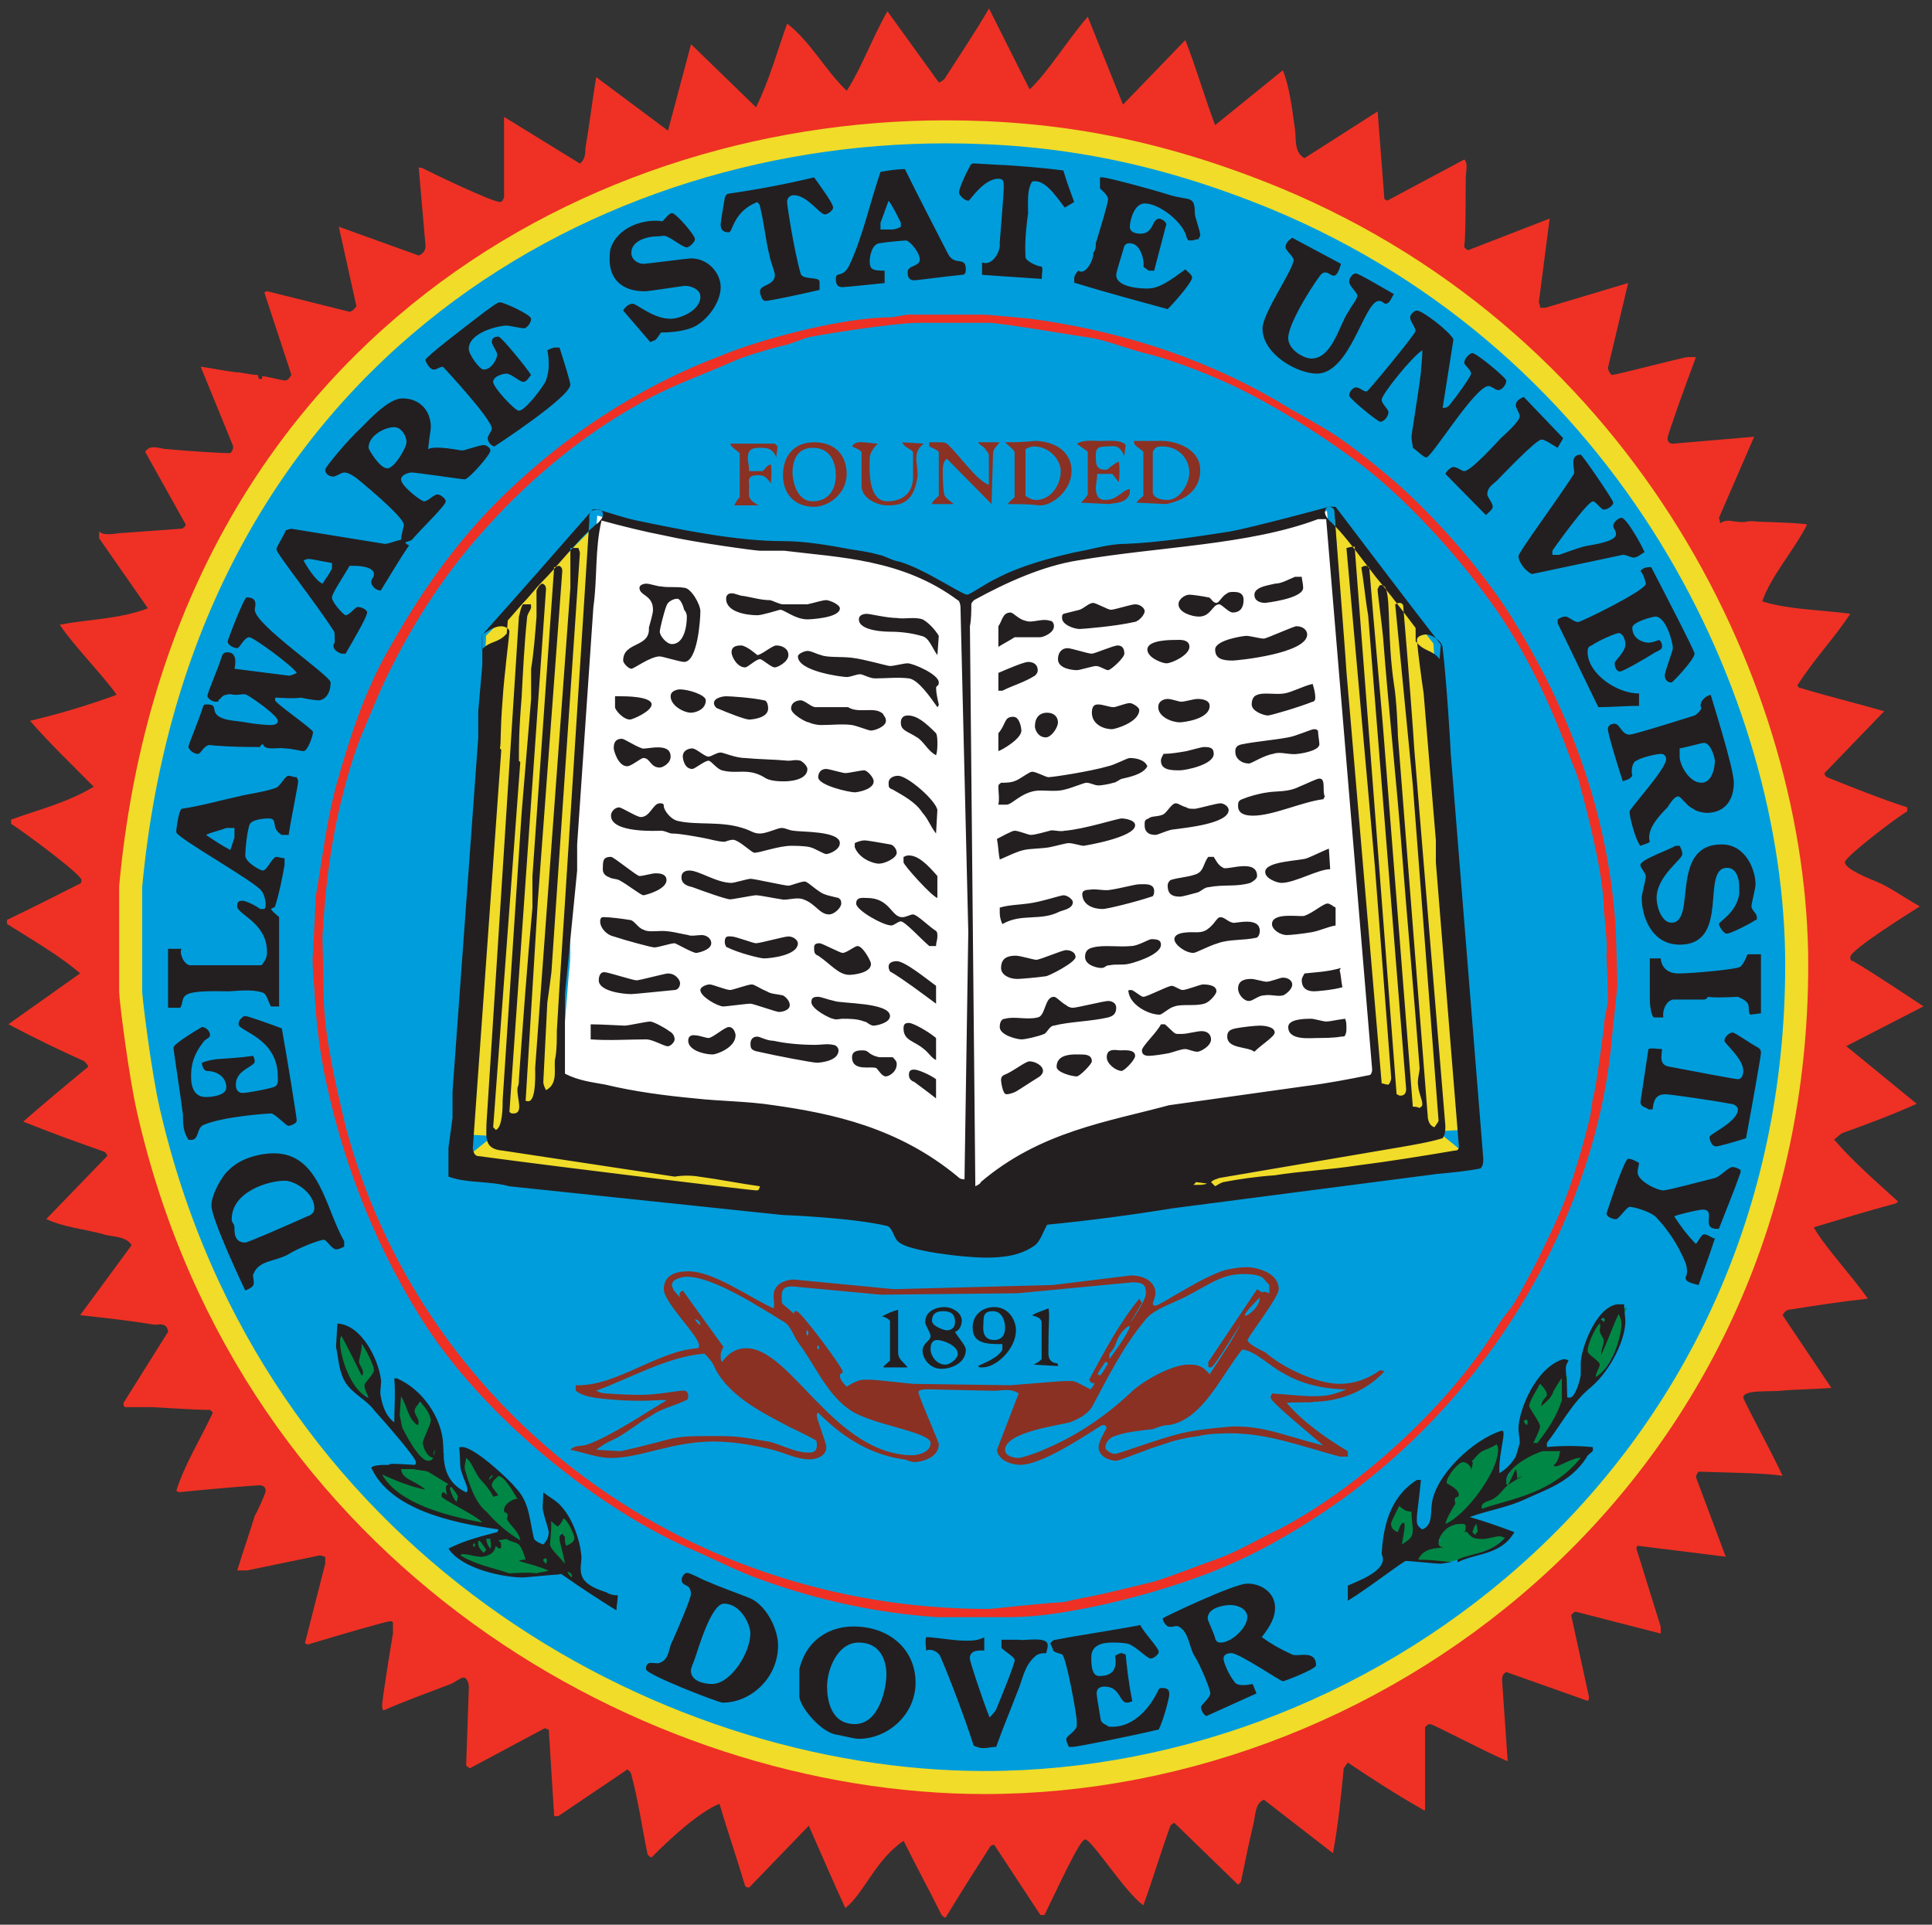 <svg xmlns="http://www.w3.org/2000/svg" viewBox="0 0 250 249.061"><rect x="0" y="0" width="250" height="249.061" fill="#333333" stroke="none"/><g transform="matrix(1.25 0 0 -1.25 -122.8 835.67)"><g><path d="m204.82 659.27c1.96 1.848 3.922 5.119 6.025 7.534l3.648-9.095 6.451 6.68c1.118-2.842 1.96-5.827 3.085-8.807l7.009 5.679c0.699-1.705 0.98-4.12 1.259-6.111 0.143-0.851-0.138-2.413 0.985-2.985l7.57 4.833 0.703-9.095c0.141 0 0.279-0.143 0.279-0.143l7.994 4.268c0.422-0.429 0.141-1.28 0.141-1.991 0-0.286 0-6.537-0.141-6.819v-0.286c0.141-0.143 0.279-0.286 0.422-0.286l8.411 3.266-1.123-8.666s0.138-0.279 0.138-0.565h0.56l8.552 2.556-2.098-8.809c0.138-0.565 0.42-0.708 0.42-0.708 0.422 0 7.431 1.848 7.849 1.848h0.846c-1.128-2.987-2.944-8.101-2.944-8.387 0-0.708 0.696-0.565 0.696-0.565l8.273 0.708-3.641-8.385 0.136-0.567c0.842 0.567 1.402 0 2.665 0.143 0.424 0.143 1.121 0 1.681 0 0.279 0 4.489-0.143 4.632-0.286-1.264-2.556-3.791-5.4-4.632-7.956 2.806-0.854 5.889-0.854 9.114-1.276-1.683-2.563-3.643-4.549-5.467-7.391 0-0.143 0.136-0.286 0.279-0.286 2.801-0.854 5.746-1.562 8.693-2.415l-6.17-6.394c0-0.281 0.143-0.424 0.567-0.567 2.52-0.994 5.321-2.134 7.984-2.985v-0.424c-0.839-0.429-6.449-4.69-6.449-5.257 0-0.715 2.527-1.705 3.226-1.991 1.407-0.572 2.944-1.705 4.489-2.556 0 0 0-0.143-0.138-0.143-1.128-0.71-7.014-4.406-7.014-5.114 0-0.429 0.141-0.429 0.279-0.429 2.384-1.419 4.911-3.123 7.295-4.692l-7.994-4.117 7.291-5.968c-2.522-1.137-5.186-2.134-7.57-2.985-0.422-0.143-0.703-0.567-0.985-0.71 1.683-1.991 4.067-4.117 6.595-6.394 0-0.143-0.281-0.286-0.424-0.286-2.666-0.71-5.464-1.562-8.273-2.415 1.121-1.991 3.786-4.828 5.607-7.384-2.663-0.286-5.464-0.715-8.13-1.14-0.279 0-0.558-0.286-0.703-0.572l5.05-7.527c-1.681-0.143-3.648-0.143-5.186-0.286-1.125-0.143-3.929 0.143-3.929-0.71 0-0.286 2.804-5.4 4.065-8.099-2.103 0.286-4.344 0.286-8.688 0.429-0.145-0.143-0.281-0.429-0.281-0.572l3.083-8.237-9.114 1.133c-0.136-0.143-0.136-0.281-0.136-0.281l2.52-8.099v-0.71l-8.833 2.272c-0.281-0.143-0.422-0.286-0.422-0.429l1.824-8.38c0-0.286 0-0.286-0.138-0.429l-8.416 2.985c-0.56-0.286-0.417-0.851-0.417-1.137l0.56-8.101c-2.663 1.14-7.713 3.838-7.992 3.838-0.424 0-0.281-0.143-0.56-0.286v-8.523c0-0.143-0.143-0.143-0.281 0-2.527 1.419-5.19 3.13-7.713 4.835-0.143-0.143-0.281-0.429-0.422-0.572-0.281-2.844-0.56-5.824-1.121-8.809l-7.152 5.543c-0.977-0.429-0.842-1.705-1.123-2.701-0.417-1.705-0.839-3.838-1.256-5.822l-0.286-0.286-6.587 6.394c-0.143 0-0.279-0.143-0.422-0.286-0.977-2.699-1.824-5.543-2.801-8.242-1.967 1.423-5.329 6.823-6.032 6.823-0.56 0-2.801-4.976-4.203-7.82h-0.422l-4.768 7.248c-0.136 0-0.279 0-0.417-0.143-1.542-2.413-3.087-4.828-4.63-7.384-0.138 0-0.281 0.143-0.417 0.279-1.266 2.563-2.666 5.121-3.929 7.677-2.944-1.991-4.065-5.4-6.032-6.962-1.256 2.701-2.52 5.681-3.784 8.523l-6.17-6.394c-0.136 0-0.279 0-0.417 0.143-0.839 2.842-1.824 5.686-2.663 8.523-2.105-0.854-5.05-3.552-7.016-5.538-0.136 0-0.279 0.143-0.417 0.281-0.56 2.699-0.982 5.686-1.681 8.242 0 0.143-0.143 0.429-0.422 0.567l-7.152-4.828h-0.42l-0.558 8.952c-0.145 0-0.281 0.143-0.424 0.143l-7.713-4.125c-0.136 0-0.281 0.143-0.417 0.286l0.281 8.099c0 0.286-0.145 0.997-0.563 0.997-0.279 0-0.982-0.572-1.407-0.71-2.239-0.858-4.623-1.709-6.866-2.699-0.141 0.136-0.141 0.279-0.141 0.565 0 0.424 0.701 4.971 1.118 7.391v1.133s0 0.143-0.279 0.143c-0.417 0-5.746-1.562-8.552-2.413l-0.281 0.143 2.103 8.237v0.715c-0.136 0-0.415 0.136-0.56 0.136l-7.567-1.562h-0.985c0.703 2.277 1.264 3.838 1.824 5.686 0.136 0.143 1.121 2.272 1.121 2.558 0 0.708-0.839 0.565-0.839 0.565-0.281 0-5.467-0.422-8.132-0.708l-0.279 0.143c0.839 2.699 2.522 5.4 3.784 8.099l-0.279 0.281c-1.967 0-5.61 0.286-6.032 0.286h-2.801c-0.143 0.143-0.143 0.286-0.143 0.429l4.625 7.384c-0.138 0.997-0.977 0.715-1.399 0.715-2.522 0.424-5.188 0.71-7.713 0.989l5.329 7.248c-0.56 0.997-2.244 0.854-2.944 1.14-2.105 0.565-4.067 0.708-5.891 1.562l6.313 6.537c0 0.143-0.143 0.286-0.281 0.424-2.806 0.994-5.607 1.991-8.416 3.128 2.105 1.848 4.489 3.838 6.73 5.681 0 0.143-0.279 0.429-0.417 0.572-2.527 1.137-5.19 2.413-7.848 3.831l7.427 5.264c-2.105 1.841-5.331 3.688-7.57 5.114v0.422c2.384 1.14 4.904 2.42 7.431 3.695 0.138 0 0.279 0.143 0.279 0.429 0 0.567-5.75 4.828-7.288 5.824v0.429c2.666 0.994 5.746 1.705 8.554 3.409-2.105 2.127-4.489 4.404-6.592 6.819 2.942 0.708 5.886 1.562 8.969 2.699-1.399 1.991-4.482 5.114-5.889 7.248 2.806 0.567 6.175 0.567 9.119 1.705l-5.047 7.248v0.71c0.558-0.565 1.817-0.143 2.663-0.143l5.889 0.429c0.138 0 0.417 0.279 0.417 0.422l-4.208 7.534c0.565 0.854 1.545 0.281 2.246 0.281 2.947-0.281 6.027-0.424 6.451-0.424 0.279 0 0.422 0.424 0.422 0.71l-3.366 8.242c1.121-0.143 2.384-0.429 3.645-0.572 0.563 0 1.538-0.279 2.244-0.279 0.136-0.143 0-0.429 0.279-0.429 0.424 0 0 0.286 0.279 0.286 0.424 0 1.962-0.429 2.244-0.429 0.286 0 0.422 0.143 0.701 0.572l-2.799 8.523s0.136 0.143 0.279 0.143l8.554-2.134c0.417 0.143 0.558 0.429 0.696 0.572l-1.824 8.237 8.273-2.98c0.703 0.286 0.703 0.851 0.703 0.994l-0.703 8.101h0.279c1.128-0.572 7.298-3.552 8.137-3.552 0.281 0 0.281 0.279 0.417 0.422v8.387l7.856-4.835c0.56 0.429 0.56 1.14 0.56 1.562 0.417 2.422 0.699 4.835 1.121 7.391l7.434-5.543 2.384 8.952 6.728-6.532c1.402 2.837 2.241 5.968 3.226 8.666 2.52-1.991 3.927-4.833 6.168-6.959 1.545 2.413 2.665 5.536 4.208 8.235l5.329-7.384c0.281 0.136 0.56 0.279 0.699 0.565 1.542 2.415 3.087 4.692 4.487 7.105l4.208-8.385z" fill-rule="evenodd" fill="#ee3124"/><path stroke-linejoin="round" d="m230.18 648.04c36.871-15.254 54.055-51.361 54.055-79.375 0-51.669-42.182-84.66-84.048-84.66-34.682 0-75.923 23.341-86.544 69.409-0.942 4.046-1.876 11.83-1.876 12.45v10.895c5 53.853 46.238 78.128 84.36 78.128 11.248 0 21.87-1.864 34.052-6.847z" stroke="#f0dc29" stroke-linecap="round" stroke-width="2.384" fill="#009ddc"/><g fill-rule="evenodd"><path d="m210.6 169.04c-0.021 0.042-0.036 0.083-0.057 0.125 0.065-0.043 0.099-0.083 0.057-0.125zm-0.057 0.125c-0.215 0.141-0.872 0.307-1.084 0.654-0.523-0.122-1.421 0.241-2.262 1.02-0.043-0.12-0.065-0.247-0.029-0.385-0.161 0.213-0.381 0.612-0.621 1.094-0.33 0.424-0.627 0.913-0.85 1.469-0.187 0.466-0.318 0.951-0.42 1.434-0.197 0.513-0.34 0.926-0.34 1.047 0 0.082 0.059 0.133 0.156 0.162-0.111 1.434 0.143 2.635 0.648 2.865 0.062 0.028 0.132 0.035 0.203 0.033-0.116 0.165-0.203 0.304-0.203 0.375 0.083-0.114 0.168-0.256 0.252-0.381 0.875-0.097 2.353-2.167 3.199-4.269 0.695-1.743 1.031-3.175 0.805-3.93 0.179-0.396 0.349-0.791 0.545-1.188zm-166.48 3.102-0.201 3.231c0 0.402 1.012 3.024 1.822 4.24 0.203 0.402 1.828 0.805 2.231 1.207 0-0.605 0.203-1.143 0.203-1.545 0-0.611 0.303-1.986 0.303-2.389 0-0.605-0.841-2.524-1.252-3.332-0.2 0.605-1.078 0.807-1.078 1.215 0 0.602 0.199 0.806 0.199 1.408 0 0.411 0.917 1.518 0.715 1.721l-2.941-5.756zm158.68 5.684c-0.641 1.064-1.426 0.12-2.066 1.184-0.225-0.385-0.236-0.498-0.215-0.527-0.036 0.005-0.141-0.024-0.484-0.232-0.423 0.849-1.728 1.544-1.728 1.967 0 0.641-1.213 3.411-1.213 3.834 0 0.635 1.631 2.797 1.416 3.438 2.122-2.548 4.714-7.114 4.291-9.662zm-2.281 0.656c0.008-0.001 0.037 0.01 0.037 0.006 0.006-0.012-0.022-0.026-0.037-0.006zm-148.49 0.525-0.611 5.246s2.503 5.244 4.121 5.244c0.608 0 1.892-1.406 2.092-1.406-0.602-0.402-2.16-1.818-2.16-1.818 0-0.605 0.678-2.354 0.678-2.756 0-0.814-0.981-1.789-1.586-2.191-0.2 0.402-1.117-0.097-1.117 0.508 0 0.402-0.201-1.416-0.201-0.805 0 0.402 0.201 1.609 0.201 1.609-0.879-1.141-0.605-3.228-1.416-3.631zm142.06 7.519c-2.122 1.272-1.804 0.074-3.076 1.565-0.209-1.49-0.537 2.043-0.537 1.408 0-0.423-0.424-0.641-0.848-0.641-1.058 0-2.871 2.248-2.871 2.457 0.641 0.426 0.402 1.589 0.402 2.221 0 0.359-0.123 2.502-0.541 3.928l0.002-0.002c0.743-0.38 1.544-0.655 1.897-0.682 2.781-2.424 4.853-6.677 5.535-8.891l0.037-1.363zm-5.572 10.254c-0.682 0.594-1.405 1.082-2.162 1.398 0.1-0.199 0.186-0.448 0.264-0.715-0.78 0.399-1.478 0.902-1.478 1.326 0 0.423 1.2 0.185 1.418 0.402-0.849 0.209-4.241 0.939-4.664 2.42 1.064 0 4.977 0.402 5.4 0.402 0.635 0 3.823-1.058 5.521-1.699 0.641-0.209 2.019-1.496 2.65-2.137-1.904 0-4.254 1.542-4.254-1.006l-2.631-0.402c-0.016 0-0.046 0.008-0.064 0.01zm11.518-9.404c-0.938 0.469-2.468 0.859-3.594 1.498-0.103 0.107-0.192 0.188-0.26 0.217-0.177 0.233-0.346 0.462-0.504 0.695-0.186 0.437-0.351 0.94-0.611 1.33-0.01-0.055-0.006-0.105-0.012-0.158-0.04 0.153-0.043 0.277 0.012 0.357-1.916 1.276-2.959 2.987-4.658 3.84 0 0.215 2.629 0 2.629 0 4.25-1.484 7.847-2.474 12.094-6.721h-0.85c-0.632 0.423-0.879-0.561-1.52-0.344l-1.027 0.984c0.426-0.641 0.639-1.276 0.848-1.699h-2.547zm-4.981 3.582c0.08-0.304 0.321-0.725 0.623-1.172 0.116-0.273 0.238-0.525 0.402-0.689 0.022 0.023 0.06 0.012 0.102-0.006 0.034-0.044 0.06-0.076 0.094-0.119-0.776 0.478-1.313 1.094-1.221 1.986zm1.221-1.986c0.054-0.033 0.11-0.066 0.166-0.098 0.428-0.447 1.055-1.387 1.055-1.387s-0.612 0.695-1.221 1.484zm-136.35-1.352 0.344 3.496c1.177 3.647 4.676 6.876 6.969 8.16-0.144-0.07-0.313-0.132-0.512-0.182-0.192-0.146-0.371-0.24-0.512-0.24l-1.758-0.133c0.203 0.402-0.611 0.068-0.611 0.268-0.02-0.01-0.035-0.011-0.053-0.018 0.006 0.018 0.006 0.025 0.012 0.043-0.026 0.003-0.05 0.008-0.076 0.012-0.005-0.03-0.007-0.053-0.012-0.082h-0.002c-0.078-0.01-0.114 0.042-0.145 0.104-0.023 0.003-0.047 0.006-0.07 0.01-0.977-0.057-2.521 0.236-2.625 0.135 0 0.13 0.127 0.319 0.299 0.521-0.004 0.024-0.019 0.041-0.02 0.066-0.464 0.259-0.742 0.545-0.721 0.826 0.003 0.034 0.027 0.065 0.039 0.098-0.929-0.217-1.832-0.439-2.295-0.439 1.079 0.879 4.49 3.806 10.867 3.434 0.411-0.021 1.426-0.134 2.439-0.334 0.334-3.973-2.946-1.043-3.959-1.445 0.2-0.203 0.611-0 0.611-0.611 0-0.318-0.23-0.762-0.516-1.189 0.07-0.108 0.117-0.216 0.107-0.324-0.013-0.156-0.122-0.293-0.295-0.412 0.132 0.069 0.277 0.158 0.398 0.213-0.611-1.207-1.35-3.77-1.35-4.375 0-0.402 0.671-0.939 1.082-1.348-0.614-0.805-2.84-3.361-3.242-3.361-0.611 0-1.014 0.001-1.014 0.605 0 0.402 0.67 1.748 0.879 2.15l0.1 0.373c-1.216-1.615-3.348-4.61-4.361-6.019zm3.791 11.324c0.022 0.003 0.05 0.018 0.076 0.027-0.071-0.214-0.15-0.444-0.15-0.52 0 0.117 0.045 0.316 0.074 0.492zm-9.594-9.312-3.106 0.277c0 1.207 2.027 1.408 3.037 2.219-0.1 0.101 0.077 0.226 0.279 0.326-1.711-0.672-4.568-1.987-5.889-2.545 1.511 2.003 3.74 4.352 6.557 5.58h0.67c2.861 1.252 5.633 1.38 7.57 1.684-1.454-0.907-1.934-2.342-3.037-3.506l0.467 0.137c0-0.131-0.359-0.347-0.889-0.641-0.129-0.374-1.777-0.787-1.777-1.34 0-0.602-2.87-1.783-3.883-2.191zm127.37 4.516c-0.426 0.635-1.416 2.355-1.416 2.781 0 0.632-0.222 2.248 0.201 2.463 0-0.426 0.589-0.998 1.012-1.213 0.209 0.849 0.209 1.58 0 2.43 0.849-0.426 2.027-2.208 2.027-2.631 0-0.632-0.195-2.394-0.412-3.025-0.206-0.215-0.989-0.596-1.412-0.805zm-109.81 1.205c0 0.605-0.746 3.77-0.746 4.172 0 1.007 2.229 3.84 3.65 5.047 0-0.554-0.836-2.342-1.432-3.682-0.087-0.112-0.144-0.253-0.182-0.414-0.186-0.427-0.334-0.787-0.383-0.98v-1.213c0.417 0.415 0.218 1.483 0.383 2.193 0.055 0.127 0.12 0.275 0.182 0.414 0.058 0.074 0.123 0.142 0.211 0.186 0.209-0.2 0.879-1.348 1.082-1.348l-0.033-1.445c0-0.605-0.906-2.122-1.52-2.527l-0.504 1.723-0.709-2.125z" transform="matrix(.8 0 0 -.8 98.238 668.53)" fill="#008745"/><path d="m140.85 57.029c-0.53 0.022-1.05 0.108-1.49 0.371 0.34 0.358 1.04 0.715 1.4 1.067v5.506c-0.18 0.357-0.53 0.714-0.88 1.066l3.68 0.18c0.53-0.179 2.28-0.002 2.64-1.426v-0.527c-1.06 0.178-1.58 1.422-3.16 1.422-0.88 0-1.24-0.536-1.24-1.6 0-0.358 0.18-1.246 0.18-1.774h1.94c0.34 0.349 0.52 0.705 0.87 1.063 0.17-1.952 0-2.308 0-2.666-1.41 0.715-1.23 1.066-1.75 1.066-1.05 0-1.24-0.529-1.24-1.593 0-1.067 0.01-1.426 1.58-1.426 0.71 0 1.41-0.357 2.11 1.246l0.17-1.422c-0.52-0.709-2.1-0.529-3.32-0.529-0.44 0-0.97-0.045-1.49-0.024zm9.79 0.022c-0.32-0.022-0.64-0.021-0.94 0.002h-2.98c0 0.706 0.52 0.705 1.23 1.414v5.683c-0.35 0.358-0.7 0.537-0.88 0.889l3.86 0.18c2.45-0.531 4.38-1.774 4.38-4.442 0-2.328-2.42-3.572-4.67-3.726zm-16.72 0.002c-0.52 0-0.7 0.17-3.86 0.17 0.53 0.536 1.06 0.892 1.23 1.244v5.863c-0.35 0.358-0.7 0.537-0.87 0.889 3.68 0 3.68 0.177 4.2 0.177 1.58 0 4.04-1.951 4.04-4.439 0-2.84-2.64-3.904-4.74-3.904zm-22.43 0.154c-0.31-0.015-0.97 0.021-1.23 0.551 0.35 0.179 0.88 0.357 1.23 0.709v4.441c0 1.601 2.1 2.488 3.33 2.488 1.75 0 3.33-0.358 3.85-3.376 0.35-1.595-0.87-3.374 0.88-4.62l-2.81-0.177c0.36 0.715 0.88 0.713 1.41 1.244v3.553c-0.18 2.13-1.76 2.845-3.33 2.845-2.63 0-2.28-4.439-2.28-5.511 0-0.886 0.7-1.596 1.05-1.954-0.53 0-1.4-0.177-1.93-0.177 0 0-0.06-0.011-0.17-0.016zm-6.14 0.016c-2.62 0-4.03 1.781-4.03 4.269 0 2.301 1.41 4.084 4.03 4.084 1.76 0 4.21-1.603 4.21-4.262 0-2.309-1.4-4.091-4.21-4.091zm14.9 0v0.535c0.35 0.179 0.88 0.357 1.23 0.709v5.683c-0.35 0.358-0.88 0.717-0.88 1.069h2.8c-0.35-0.352-1.05-0.71-1.22-1.246-0.18-0.885-0.18-2.481-0.18-2.838 0-0.71 0-1.424 0.53-1.781l5.78 5.865 0.18-6.215c0-0.888 0.17-0.887 0.87-1.781h-2.8c0.35 0.536 0.87 0.536 1.05 1.066 0.17 0.179 0.35 0.357 0.35 0.715v3.725c-1.58-0.531-3.86-3.904-5.43-5.329-0.35-0.178-0.53-0.177-1.05-0.177h-1.23zm-25.76 0.177c0.17 0.537 0.7 0.716 1.231 1.246v5.684c-0.352 0.358-0.53 0.709-0.709 1.066h3.158c-1.58-0.888-1.231-1.245-1.231-2.488 0-0.53-0.347-1.416 1.053-1.416 0.701 0 1.058 0 1.758 1.067 0.173-1.961 0-2.312 0-2.491-0.53 0.179-0.701 0.531-1.059 0.889h-1.752c0-0.709-0.169-1.246-0.169-1.603 0-1.064 0.348-1.416 1.57-1.416 0.879 0 1.582 0 2.11 1.246l0.17-1.426-0.35-0.358h-5.78zm39.25 0.358c2.11 0 3.52 1.775 3.52 3.199 0 1.952-1.41 3.731-3.16 3.731-0.53 0-0.88-0.18-1.4-0.538v-6.035c0.34-0.179 0.7-0.357 1.04-0.357zm16.66 0c2.1 0 3.5 1.595 3.5 3.377 0 1.424-1.22 3.553-2.8 3.553-0.7 0-1.93-0.18-1.93-1.065v-5.156c0.35-0.709 0.7-0.709 1.23-0.709zm-45.22 0.18c2.63 0 2.98 2.487 2.98 3.554 0 1.952-1.05 3.373-2.98 3.373-2.28 0-2.63-3.024-2.63-3.73 0-1.425 0.53-3.197 2.63-3.197zm56.09 106.03c-0.53 0-2.63 0.18-3.68 0.72-2.81 1.06-7.54 4.26-8.07 4.26-0.35 0-0.17 0-0.35-0.18 0-0.36 0.35-0.89 0.35-1.42 0-1.43-1.4-2.31-3.15-2.31l-10.16 1.24-20.52 0.54-12.96-1.25c-0.71 0-2.63 0.35-2.63 2.13 0 0.53 0.17 1.07 0 1.6-3.159-1.42-7.713-4.79-11.041-4.79-1.052 0-3.161 0.18-3.161 2.31 0 1.77 4.561 6.03 4.561 7.28 0 0.36-0.18 0.36-0.18 0.36-5.254 0.35-10.513 4.96-15.773 4.79v0.71c1.231 1.06 4.21 1.07 6.133 1.25 4.038 0.17 4.909-0.18 5.609 0-2.98 1.77-7.182 4.61-10.162 5.68-0.876 0.35-1.579 0-2.279 0.71 1.752 0.35 3.51 1.06 5.259 1.06 3.854 0 7.882-2.13 13.321-2.13 2.101 0 4.554 0.36 6.834 0.89 2.449 0.53 3.679 1.42 5.609 1.42 0.35 0 2.1-0.18 2.1-1.6 0-0.53-1.23-3.55-1.23-4.08 0-0.36 0-0.18 0.18-0.36 3.68 3.73 7.36 5.51 11.04 6.04 0.35 0 0.88 0.35 1.4 0.35 0.88 0 3.16-0.53 3.16-2.3 0-0.36-2.63-6.22-2.63-6.75 0-0.36 0.87-0.36 1.4-0.36 0.35 0 7.36 0.18 8.41 0.18s2.11-0.36 3.16 0.35l-2.81 7.29c0.18 1.59 2.29 1.95 2.99 1.95 3.32 0 10.33-5.15 10.69-5.15 0.53 0 0.35 0.18 0.53 0.35-0.53 0.9-1.06 1.96-1.06 2.49 0 1.24 1.41 1.78 2.28 1.78 0.53 0 4.21-1.6 6.13-2.13 1.4-0.54 3.16-0.89 4.56-1.07 1.23-0.35 3.68-0.35 4.03-0.35 4.91 0 8.94 1.59 14.2 3.01h1.05v-0.7c-2.45-1.43-5.78-3.73-7.89-6.22 0.18-0.18 3.33 0 3.51-0.18 2.8 0 6.48-1.07 9.11-3.91-0.35-0.18-0.53-0.18-0.53-0.18-1.75 1.25-3.5 1.78-5.25 1.78-2.81 0-7.19-1.95-9.64-4.09-0.35-0.17-2.28-1.06-2.28-1.59 0-0.36 4.03-5.51 4.03-6.57 0-2.13-2.8-2.85-4.2-2.85zm-0.53 0.89c0.53 0 1.75 0 2.45 0.35 0.35 0.18 0.7 0.72 1.06 1.07v1.07c-0.18 0-0.18-0.18-0.71-0.18-0.22 0-0.23 0.07-0.25 0.08-0.02 0-0.03-0.01-0.1-0.08-0.17-0.18-0.35-0.18-0.52-0.35l-6.31 9.41v0.53s-0.18 0.18 0.35 0.18c0.35 0 2.63-3.73 3.86-5.68-1.06 2.13-2.63 4.44-4.04 6.57-1.05-1.25-1.75-1.25-2.8-1.25-2.1 0-5.96 2.14-7.53 3.73-4.04 3.73-7.72 5.87-11.58 7.47-0.87 0.35-2.45 0.88-2.8 0.88-0.52 0-1.76-0.18-1.76-1.06 0-2.31 7.2-3.2 8.41-3.56 0.88-0.35 2.11-0.88 2.82-1.95 2.1-3.91 4.02-7.81 6.83-11.19 0.87-1.24 2.81-1.95 4.38-2.67 3.16-1.41 5.26-3.37 8.24-3.37zm-71.861 0.35c3.508 0 9.641 4.09 12.621 5.87 0.87 0.53 1.23 1.95 1.93 2.84 2.27 3.02 4.03 7.64 7.88 9.24 3.16 1.42 9.11 2.31 9.11 3.55 0 1.42-2.1 1.6-2.27 1.6-10.17 0-15.78-13.85-21.56-13.85-1.049 0-2.102 0.35-3.151 1.77-0.178-0.18-0.179-0.36-0.179-0.89 0-0.36 0.18-0.71 0.349-1.06l-5.252-7.29c-0.351 0.18-0.53 0.36-0.351 0.89-0.358-0.35-1.057-1.06-1.057-1.6 0-0.88 1.578-1.07 1.93-1.07zm57.661 0.72c1.41 0 1.75 0.35 1.75 1.42 0 0.88-1.92 3.73-2.09 3.91l1.57-2.67c-0.17-0.18-0.17-0.35-0.35-0.53-2.63 3.2-4.56 6.92-6.49 10.48 0 0 0.36 0.71 0.7 0.35 0 0.18-0.17 0.54-0.52 0.89-2.45-1.24-1.76-1.07-3.5-1.07-0.35 0-4.56 0.36-6.84 0.54l-12.62-0.18c-1.75-0.17-4.91-0.53-5.26-0.53-1.4 0-1.58-0.18-3.33 0.89-0.35-0.36-0.88-0.89-0.88-1.42 0-0.36 0.36-0.18 0.36-0.54 0-0.53-5.44-7.81-5.96-7.81-0.35 0-0.35 0.18-0.35 0.36-1.58-1.61-1.58-0.89-1.58-2.32 0-1.24 0.87-1.24 1.4-1.24l11.39 1.07 17.7-0.18 14.9-1.42zm16.48 1.95c0 1.42-1.93 2.66-1.93 2.32 0-0.37 1.23-1.61 1.93-2.32zm-73.092 2.84c0.351 0 0.701 0.36 0.701 0.71-0.17 0-0.522-0.35-0.701-0.71zm56.212 0.86c0.04 0 0.06 0.01 0.06 0.03 0 0.53-1.59 2.85-2.64 4.26v-0.71c0.35-0.35 0.71-0.88 0.88-1.42 0.46-1.4 1.46-2.12 1.7-2.16zm-41.66 0.56c0.17 0.18 0.17 0.53 0 0.71-0.18-0.18-0.18-0.71 0-0.71zm1.4 1.96c0.17 0.18 0.17 0.36 0 0.53-0.18-0.17-0.18-0.53 0-0.53zm54.86 0.53c1.75 0.18 3.51 2.13 5.26 3.02 2.28 1.42 5.43 2.13 8.23 2.13-2.1 0.89-2.98 0.89-4.73 0.89-0.35 0-2.63-0.18-4.9-0.36 0 0.18-0.18 0.18-0.18 0.54 0 0.53 4.56 4.26 6.83 6.21-5.43-1.41-7.53-2.48-11.56-2.48-0.35 0-4.73 0.35-6.84 0.89-2.98 0.71-8.06 2.66-8.58 2.66-0.36 0-1.23-0.36-1.23-0.89s0.53-1.24 1.23-1.42c1.4-0.53 3.33-0.71 4.9-0.89 0.53-0.18 1.23-0.53 2.11-0.53 4.38-0.71 6.83-6.57 9.46-9.77zm-69.58 0.53c0.528 0.54 1.049 1.07 1.401 1.96 1.928 3.73 6.486 5.86 9.459 7.46 1.06 0.53 2.28 1.07 3.51 1.77 0.17 0.18 0.17 0.18 0.17 0.71 0 0.89-0.7 0.9-1.05 0.9-1.92 0-3.5-1.07-5.252-1.43-4.032-0.71-4.388-0.71-7.71-0.71-5.439 0-4.04 0.36-11.401 1.96l-3.15-0.18c0.527-0.36 1.228-0.89 2.101-1.25 1.58-0.7 3.16-2.13 5.082-3.19 1.228-0.89 2.98-1.25 4.387-1.95 0.173 0 0.352-0.18 0.352-0.54 0-0.89-0.701-0.71-0.879-0.71-0.352 0-3.333 0.53-5.082 0.53-2.981 0-4.211-0.18-4.733-0.18-0.348 0-0.88-0.17-1.228-0.35 4.381-1.6 9.291-4.44 14.023-4.8zm51.88 1.07s0.18 0 0.35 0.18c-0.35 0.53-0.53 1.06-1.06 1.6 0 0-0.34-0.36-0.34 0 0-0.36 0.7-1.25 1.05-1.78z" transform="matrix(.8 0 0 -.8 98.238 668.53)" fill="#8a3123"/><path d="m204.95 635.54c8.273-1.14 16.97-3.552 25.522-8.523 1.817-1.137 4.065-2.277 6.027-3.552 1.681-1.137 3.505-2.558 5.19-3.982 4.344-3.552 10.371-10.228 13.597-15.771 6.311-10.371 9.68-21.171 10.24-31.828 0.136-4.835 0.136-4.971 0.136-5.4 0-0.286-0.56-5.257-0.696-6.819-1.688-15.206-10.521-33.819-27.766-46.324-3.784-2.701-7.853-5.114-11.496-6.683-5.607-2.556-16.403-5.536-22.995-5.536h-7.431c-6.17 0.422-12.202 1.705-18.091 3.831-2.52 0.854-5.186 2.277-7.851 3.409-9.248 4.125-21.171 13.501-27.618 23.877-5.193 8.38-8.273 17.047-9.956 25.434-0.56 2.985-0.839 5.686-0.982 8.523-0.279 3.128-0.143 3.409-0.143 3.695 0 0.429 0.143 2.134 0.286 5.829 0.699 3.974 1.121 7.956 2.241 11.933 1.264 4.404 2.801 9.382 5.464 13.923 3.369 5.972 7.434 11.797 13.044 16.908 6.59 6.115 14.019 10.521 21.171 13.22 4.065 1.705 12.617 3.977 17.528 3.977 0.417 0 1.545 0.286 1.962 0.286h7.713c0.417 0 3.362-0.286 4.904-0.429m6.313-1.991c1.681-0.281 4.065-1.276 6.025-1.705 2.665-0.71 6.313-2.129 8.976-3.409 3.784-1.848 7.994-4.406 12.057-7.386 4.768-3.414 10.235-9.382 13.461-13.785 3.927-5.114 6.728-11.081 8.695-16.343 0.417-1.276 1.121-2.558 1.402-3.977 0.703-2.556 2.384-9.095 2.384-12.505 0-0.286 0.422-3.266 0.279-4.833 0-0.854 0.143-1.705 0.143-4.828-0.143-0.854-0.422-1.848-0.422-2.701-0.281-1.991-0.56-4.404-0.985-6.68-0.279-0.854-0.279-1.986-0.56-2.98-0.56-2.277-1.256-4.692-2.103-7.105-0.842-2.415-2.105-4.978-3.364-7.534-0.701-1.276-1.399-2.701-2.246-4.12-0.56-0.851-1.259-1.562-1.817-2.556-5.193-8.387-14.586-16.768-22.578-20.892-1.826-0.851-4.21-2.27-6.17-2.98-2.384-0.851-4.487-1.705-6.728-2.42-2.384-0.565-5.05-1.276-7.434-1.705-0.696-0.136-1.264-0.279-1.96-0.422-2.527-0.143-7.434-0.71-7.713-0.71-32.531 0-59.033 21.314-66.601 50.014-0.985 4.125-2.105 8.952-2.244 12.934l-0.141 6.676c0.279 4.546 0.703 8.528 1.678 12.934 0.706 2.98 1.545 6.108 2.808 8.952 0.842 1.984 1.681 4.117 2.801 6.251 2.384 4.685 5.61 9.799 9.961 14.491 4.482 4.976 9.951 9.382 15.282 12.362 3.08 1.848 6.447 2.985 9.672 4.406 1.542 0.713 3.648 1.28 5.186 1.702 0.842 0.143 1.824 0.572 2.665 0.854 0.143 0.143 8.976 1.569 11.639 1.569h7.291c1.264 0 9.537-1.426 10.657-1.569" fill="#ee3124"/><path d="m171.71 66.098c-5.62 2.032-14.76 3.419-19.86 4.441-8.68 1.526-18.28 1.362-26.95 7.465l0.01 0.658c0.12 1.011 0.09 2.108 0.04 3.172l0.15 11.172 0.41 19.714v2.42 8.53l0.41 31.04c16.83-12.2 35.43-11.49 52.27-14.53l-6.48-74.082zm-46.2 57.572l-0.41-30.664-0.2-9.551c0-0.423 0.03-1.057 0.05-1.621l-0.04-3.172c-0.05-0.388-0.11-0.754-0.21-1.06-9.19-7.117-21.62-6.05-29.786-7.063-5.612-0.51-12.009-2.309-17.627-3.838l-2.838 38.759-0.605 9.89c-0.513 3.56 0.275 7-0.229 10.55l-1.185 14.68c6.631 1.52 14.334 1.71 20.459 2.22 9.181 1.01 22.921 3.47 32.621 12.11v-31.24z" transform="matrix(.8 0 0 -.8 98.238 668.53)" fill="#fff"/><path d="m172.72 67.102l5.06 72.668 8.23 6.62 2.71-0.16 1.25 2.01-4.49-64.984-12.76-16.154zm17.25 81.138l0.06 0.88 0.45-0.06-0.51-0.82zm0.06 0.88l-0.55 0.07 0.59 0.47-0.04-0.54zm-0.55 0.07l-3.47-2.8-35.92 2.13-0.61 5.98 40-5.31zm-112.46-81.208l-14.118 14.26-3.111 66.668 1.293-2.07 2.705 0.16 8.233-6.62 4.998-72.398zm-13.231 79.018l-3.476 2.79 40.009 5.33-0.607-6-35.926-2.12zm-3.476 2.79l-0.559-0.07-0.025 0.54 0.584-0.47zm-0.559-0.07l0.037-0.81-0.465 0.75 0.428 0.06z" transform="matrix(.8 0 0 -.8 98.238 668.53)" fill="#f0dc29"/><path d="m125.9 21.148c-0.17 0.023-0.3 0.113-0.39 0.381-0.53 0.885-1.41 2.836-1.41 3.375 0 0.349 0.71 1.065 1.23 1.065 0.18 0 1.93-2.846 3.86-2.846 0.7 0 0.7 0.357 0.7 1.242 0 0.54-0.35 4.798-0.53 7.108 0.18 0.888-0.87 3.019-2.28 2.482v1.602l7.72 0.529c0-0.709 0.18-1.236 0-1.594-0.52 0-2.1-0.709-2.1-1.246 0-0.533-0.18-1.95 0.34-5.682 0-1.424-0.17-3.017 0.53-4.084 1.58-0.357 2.99 1.773 4.21 3.374 0.35-0.179 0.88-0.537 1.22-0.715-0.52-1.416-1.04-2.837-1.4-4.082-2.45-0.358-7.36-0.707-7.71-0.707-0.53 0-2.98-0.178-3.33-0.178-0.26 0-0.48-0.046-0.66-0.024zm-8.8 0.729c-1.06 0-2.11 0.179-3.16 0.357-1.4 4.083-2.28 8.346-4.03 12.08-0.88 1.774-1.75 0.705-1.75 1.772 0 0.358 0 1.064 0.87 1.064 0.35 0 3.68-0.348 5.44-0.527v-1.603c-1.58 0-1.93-0.17-1.93-1.237 0-0.357 0.17-2.137 1.23-2.31 1.05-0.179 3.15-0.358 3.5-0.358s1.75 1.425 1.75 2.489c0 0.888-1.57 0.71-1.57 1.595 0 0.358 0 1.067 0.87 1.067 0.35 0 4.21-0.528 6.14-0.709 0.35 0 0.52-0.18 0.52-0.707 0-1.783-1.4-0.358-2.28-1.961-1.92-3.726-3.85-7.457-5.6-11.012zm-11.75 1.066c-3.68 0.894-7.532 1.604-11.209 2.131-0.182 0.179-0.352 0.359-0.352 0.537-0.179 1.064-0.531 3.02-0.531 3.377 0 0.358 0.001 1.065 1.053 1.065 0.527 0 0.528-2.669 3.681-3.914 0.179 0.178 0.348 0.358 0.348 0.537 0.53 2.131 0.709 4.262 1.23 6.392 0.179 0.888 0.7 2.131 0.7 2.489 0 1.424-1.93 1.245-1.93 2.131 0 0.178 0.178 1.246 0.709 1.246 0.521 0 4.731-0.89 7.001-1.426v-1.063c0-0.706-2.27-0.18-2.45-1.068-0.87-3.016-1.75-8.881-1.75-9.238 0-0.528 0.35-0.885 0.88-0.885 1.75 0 3.32 2.488 4.03 2.488 0.35 0 1.05-0.537 1.05-0.888 0-0.537-1.58-2.665-2.46-3.911zm36.99 0v1.422c0.34 0.358 1.04 0.89 1.04 1.426 0 0.528-1.04 3.902-1.58 5.682 0 0.351 0.01 0.888-0.34 1.24 0.18 0.533-0.88 3.025-1.92 2.307-0.36 0.357-0.54 0.717-0.54 1.066 0 0.536 0 0.537 0.18 0.537 4.04 1.243 8.06 2.309 11.92 3.373 1.23-1.243 3.16-3.551 3.16-4.082 0-0.358-0.53-0.716-0.88-1.064-1.93 1.415-3.33 2.48-4.91 2.48-0.35 0-4.03 0-4.03-1.773 0-0.358 0.7-2.49 1.05-3.733 0.18-0.179 0.17-0.351 0.71-0.351 1.57 0 1.92 2.662 1.75 3.019 0.17 0.179 0.52 0.358 0.69 0.528h0.71l1.58-6.032c-0.18-0.539-0.89-0.709-0.89-0.709-1.04 0-0.69 1.951-2.44 1.951-0.18 0-1.4 0.001-1.4-0.884 0-0.716 0.52-3.028 1.92-3.028 1.93 0 5.08 2.489 5.44 4.444 0.17 0.176 0 0.353 0.52 0.353 0.35 0 0.7-0.177 1.05-0.177 0-0.358 0.18-0.176 0.18-0.528 0-0.536-0.7-2.309-0.7-2.846 0-2.309-0.7-1.595-3.16-2.31-2.8-0.888-8.23-2.311-8.76-2.311h-0.35zm-27.35 3.026c0.53 0.706 1.05 1.774 1.58 2.838v0.539c-0.35 0.17-0.7 0.347-1.23 0.347h-1.4v-0.886c0.35-0.885 0.7-1.953 1.05-2.838zm-28.041 1.595c-0.351 0-0.872 0.715-1.22 1.067-2.107-0.352-5.614 0.533-6.663 3.373-0.178 0.358-0.177 1.242-0.177 1.6 0 2.482 1.578 4.084 4.558 4.084 0.522 0 4.91-0.708 5.262-0.708 0.522 0 1.922 0.35 1.922 1.416 0 1.783-2.624 2.846-3.852 2.846-2.283 0-4.382-1.951-4.91-1.951-0.521 0-1.049 0.529-1.23 0.887l3.509 4.08c0.349-0.179 0.701-0.179 0.879-0.528 0.173-0.178 0.349-0.536 0.522-0.714 1.401 0 3.33-0.18 4.56-0.889 1.75-1.064 3.149-3.194 3.149-4.977 0-1.773-1.57-3.724-3.85-3.724-0.351 0-5.787 0.709-6.138 0.709-0.701 0-1.575-0.531-1.575-1.422 0-1.597 2.105-2.133 3.332-2.133 0.522 0 0.871-0.17 1.223 0 0.879 0.358 2.107 1.424 2.629 1.424 0.352 0 1.051-0.709 1.051-1.066 0-0.528-2.453-3.374-2.981-3.374zm80.271 3.198c-0.52 0.354-0.87 0.711-0.87 1.242 0 0.358 1.05 1.242 1.05 1.6 0 1.245-4.03 6.922-4.03 8.88 0 3.377 4.56 5.858 7.01 5.858 4.38 0 6.13-9.408 8.06-9.408 0.53 0 0.53 0.357 0.88 0.357 0.52 0 0.7-0.716 1.05-1.246-1.58-0.894-4.56-2.668-4.91-2.668-0.53 0-0.88 0.711-0.88 1.068 0 0.537 1.06 1.42 1.06 1.778 0 0.53-0.71 1.239-1.06 1.955-1.22 1.591-2.1 6.211-4.9 6.211-0.88 0-2.98-1.064-2.98-2.659 0-2.139 4.03-8.174 4.38-8.353 1.05-0.706 1.58 1.774 2.45-1.242l-6.31-3.373zm-102.53 8.349c-0.348 0-1.226 0.709-1.748 1.067-2.81 2.128-7.892 6.033-7.892 6.39 0 0.179 0.531 1.246 1.052 1.246 0.531 0 0.7-0.357 1.227-0.357 0 0 6.313 6.748 6.313 7.994 0 0.358-0.53 0.887-0.53 1.244 0 0.528 0.53 1.063 0.879 1.063 0 0 9.813-6.389 9.813-7.992 0-0.358-0.879-3.199-1.401-4.799h-0.527c-0.352 0-0.701 0.18-1.053 0.359 0.179 0.706 0.18 1.422 0.18 2.131 0 0.536-0.179 1.241-0.352 1.777-0.176 0.531-2.628 3.905-3.508 3.905-0.521 0-3.328-3.016-3.328-3.731 0-0.709 1.227-1.066 1.748-1.066 0.528 0 1.759 1.066 2.108 1.066 0.524 0 0.701-0.531 1.053-0.888-0.528-0.886-3.861-4.967-4.209-4.967-0.525 0-0.873 0.177-0.873 0.705 0 0.36 0.701 1.246 0.701 1.603 0 0.528-0.701 1.953-1.75 1.953-0.531 0-1.932-1.952-1.932-2.668 0-2.13 3.853-3.019 4.902-3.019 0.352 0 1.933 0.357 2.282 0.357 0.178 0 0.879-0.536 0.879-1.242 0-0.536-3.509-2.131-4.034-2.131zm118.66 1.067c-0.35 0-0.88 0.529-0.88 0.886 0 0.528 0.7 1.241 0.7 1.772 0 0.358-6.13 7.814-6.31 7.814-0.52 0-0.87-0.527-1.4-0.527-0.35 0-0.88 0.528-0.88 1.065 0 0.357 3.68 3.376 4.03 3.376 0.53 0 1.06-0.715 1.06-1.246 0-0.357-0.88-1.065-0.88-1.601 0-0.707 4.03-5.685 5.26-6.391 0 1.243-0.18 2.131-0.18 2.846-0.35 2.84-1.22 7.986-1.22 8.344 0 0.536 0.17 1.067 0.17 1.422 0.53 0.351 1.4 1.246 1.75 1.246 0.7 0 6.31-9.239 8.06-9.239 0.35 0 0.88 0.528 1.23 0.528 0.53 0 1.05-0.708 1.05-1.239 0-0.357-3.85-3.55-4.38-3.55-0.35 0-1.05 0.705-1.05 1.242 0 0.351 0.88 0.888 0.88 1.416 0 0.357-1.93 3.028-2.81 4.092-0.17 0.178-0.35 0.347-0.87 0.347l1.4-8.877c-0.53-1.067-4.03-3.726-4.73-3.726zm13.84 11.191c-0.53 0.176-1.05 0.528-1.05 1.065 0 0.348 0.52 1.062 0.52 1.414 0 0.715-2.27 2.668-2.45 2.847-0.35 0.358-3.85 4.262-4.73 4.262-0.35 0-0.88-0.531-1.4-0.531-0.35 0-0.88 0.531-1.05 0.888l5.25 5.329c0.35-0.358 0.88-0.709 0.88-1.067 0-0.536-0.7-1.246-0.7-1.603 0-0.707 0.35-1.065 1.23-1.774 0.7-0.706 5.08-5.326 5.78-5.326 0.52 0 1.4 0.71 2.1 1.065 0.18-0.355 0.53-0.885 0.71-1.243l-5.09-5.326zm-145.12 0.176c-1.749 0-4.208 2.661-5.26 3.725-1.749 1.603-4.728 5.156-4.728 5.507 0 0.537 0.53 0.885 1.049 0.885 0.351 0 1.052-0.527 1.41-0.527 0.521 0 1.052 0.358 1.57 0.707 0 0 6.141 4.979 6.141 6.043 0 0.348-0.352 1.422-0.352 1.953-0.879 0.179-1.579 0.535-2.109 0.535l-12.09-1.961c-0.173 0-0.522 0.18-0.701 0.18-0.349 0.888-1.227 2.132-1.227 2.49 0 0.528 5.087 6.926 7.358 10.473 0.182 0.181 0.181 0.539 0.181 0.896v0.707c-0.351 0.358-0.182 1.064 0.87 1.422h0.531c1.049-1.779 2.799-4.799 2.799-5.326 0-0.358-0.701-0.715-1.219-0.715-0.352 0-1.053 1.065-1.58 1.065-0.173 0-1.752-1.596-1.752-2.311 0-0.528 1.579-2.836 2.279-4.082h0.701s2.45-0.001 2.45 1.066c0 0.537-0.35 0.537-0.35 1.065 0 0.357 0.532 1.066 1.232 1.066 1.219-1.952 2.449-4.082 3.68-5.861-0.182 0-0.352-0.173-0.531-0.352 0.349-0.179 0.702-0.178 0.881-0.357 1.4-1.603 4.381-4.442 4.381-4.973 0-0.357-0.703-0.892-1.051-0.892-0.531 0-1.231 0.892-1.758 0.892-0.352 0-2.975-1.957-2.975-2.845 0-0.528 0.872-0.885 1.403-0.885 0.521 0 6.481 0.885 6.83 0.885 0.53 0 3.332-3.194 3.332-3.731 0-0.352-0.523-0.707-0.871-0.707-0.531 0-2.462 0.707-2.811 0.707-0.17 0-3.502-0.707-4.381-0.174 0.179-1.779 0.35-2.488 0.35-2.845 0-2.131-1.402-3.725-3.682-3.725zm-1.049 3.725c0.88 0 1.581 1.068 1.581 1.953 0 0.715-1.58 3.375-2.459 3.375-1.052 0-2.45-2.482-2.45-2.66 0-1.601 2.098-2.668 3.328-2.668zm153.53 3.556c-1.58 0-0.7 1.952-0.88 2.488-2.27 3.553-7.18 10.127-7.18 10.655 0 0.706 0.88 1.951 1.75 2.308l11.75-2.488c0.52 0 1.04 0.357 1.4 0.357 0.52 0 1.06-0.537 1.41-0.707-0.18-0.539-2.29-4.439-2.98-4.439-0.36 0-1.06 0.528-1.06 1.064 0 0.349 0.35 0.527 0.35 1.067 0 1.064-3.68 1.415-4.21 1.594-1.23 0.357-2.1 0.715-3.15 1.064h-0.87v-0.531c0.34-0.534 4.56-6.393 5.25-6.393 0.35 0 1.05 1.069 1.4 1.069 0.53 0 1.23-0.537 1.23-0.895 0-0.352-4.03-6.213-4.21-6.213zm-32.49 6.738c-0.03 0.003-0.04 0.014-0.06 0.018 0.48 0.019 0.66 0.356 0.66 0.522 0.04 0.548 0.11 1.406 0.15 2.025 0.76 0.78 1.49 1.684 2.22 2.611 0.08-0.007 0.15-0.017 0.26-0.017l0.03 0.388c0.55 0.718 1.1 1.434 1.64 2.153 0.16 0.068 0.22 0.194 0.24 0.314 0.57 0.755 1.14 1.484 1.72 2.156 0.2 0.059 0.36 0.252 0.46 0.582 0.44 0.537 0.9 1.143 1.39 1.772 0.06-0.04 0.14-0.078 0.3-0.078 0.52 0 0.52 0.352 0.52 0.531 0.02 0.182 0.04 0.484 0.05 0.676l1.54 2.035 0.01 1.728c0.07 0.09 0.14 0.153 0.2 0.229 0-0.074-0.04-0.367-0.04-0.406 0-0.531 0.87-0.711 1.22-0.711 0.33 0 0.82 0.202 1.25 0.506-4.1-5.305-8.56-11.169-12.98-17.008l-0.3-0.024c-0.19-0.012-0.35-0.015-0.48-0.002zm13.76 17.034c0.2 0.259 0.42 0.552 0.62 0.808l-0.15 1.867c-0.96-1.194-1.91-0.952-2.9-2.064 0.07 0.949 0.51 4.379 0.83 6.521l1.58 19v2.85l2.98 36.76c0 0.54-0.35 0.54-0.53 0.54-4.2 0.71-8.58 1.42-12.79 1.95-3.5 0.54-7.18 0.71-10.51 1.25-2.46 0.17-4.74 0.52-6.66 0.88-0.53 0.18-0.7 0.36-1.05 0.54l-0.53-0.54c0.35-0.36 0.7-0.36 1.05-0.53l22.96-3.91c2.1-0.36 4.2-0.71 5.96-1.24 0.35-0.53 0.35-1.07 0.35-1.6l-4.03-48.842c0-0.52-0.82-11.445-1.36-17.621l-0.26-0.344c-0.21-0.24-0.41-0.519-0.61-0.785-0.08 0.049-0.13 0.101-0.23 0.101l2.28 23.441 3.33 43.34c0 0.18-0.17 0.35-0.53 0.89-0.7-0.18-0.87-1.07-0.87-1.42l-3.86-49.206c0-0.527-0.17-4.798-0.52-6.75-0.84-5.846-0.45-10.544-0.99-12.168-0.09-0.115-0.2-0.267-0.28-0.369-0.06-0.068-0.12-0.143-0.18-0.213-0.04-0.012-0.08-0.033-0.13-0.033-0.35 0-0.35 0.178-0.35 0.178l-0.18 0.351c0 0.537 0.53 4.263 0.71 6.221 0.7 9.233 1.75 18.649 2.45 27.889 0.7 9.05 1.58 18.65 2.28 27.88 0 0.54-0.35 1.6-0.18 2.31 0 0.71 0.53 1.78 0.53 2.31 0 0.36-0.18 0.35-0.35 0.53-0.35-0.18-0.7-0.17-0.88-0.17l-3.85-49.028c0-0.358-1.23-13.68-1.76-20.424 0-0.048 0-0.107-0.01-0.17-0.08-0.104-0.16-0.21-0.24-0.314-0.07-0.031-0.15-0.053-0.27-0.053-0.35 0-0.35 0.18-0.53 0.18 0.35 2.13 0.53 4.261 0.88 6.213l4.9 61.106s0.18 1.06-0.7 1.06c-0.35 0-0.35-0.18-0.52-0.18l-5.4-70.479c-0.1-0.127-0.2-0.245-0.29-0.371-0.48 0.039-0.65 0.162-0.8 0.162l3.68 41.208 2.11 27.35c0 0.36-0.18 0.72-0.35 0.89-0.35 0-0.7-0.17-0.88-0.17l-4.56-53.289c0-0.494-0.87-11.56-1.42-18.762-0.27-0.284-0.55-0.559-0.83-0.811-0.14-0.164-0.56-0.641-0.53-1.088 0.03-0.418 0.2-0.593 0.55-0.648-0.02-0.001-0.03-0.006-0.04-0.006 0 0-9.82 2.659-12.8 3.195-4.55 0.707-9.28 1.424-13.49 1.6-2.28 0-4.38 0.711-6.48 1.068-3.16 0.71-7.19 1.773-10.17 3.373-1.23 0.531-3.51 2.133-3.86 2.133-0.7 0-5.61-3.375-8.77-4.269-1.04-0.173-1.75-0.707-2.62-0.889-1.23-0.349-2.46-0.528-3.68-0.707-2.81-0.536-5.96-1.066-8.77-1.066-5.952 0-12.961-1.421-18.922-2.666-1.45-0.287-3.638-1.029-4.589-1.293 0.143 0.107 0.214 0.273 0.214 0.541 0 0.423-0.432 0.849-0.572 0.992-0.43 0.333-0.854 0.717-1.277 1.119l-2.897 45.353c0 0.36-0.871 12.97-1.222 19.37 0 1.06 0 2.31-0.176 3.37-0.352 1.07 0.528 3.38-1.225 4.26-0.176-0.35-0.349-0.71-0.349-1.06l0.521-10.3c0.179-1.25 0.354-2.49 0.529-3.91l3.68-54.179c0-0.351-0.176-0.53-0.176-0.709h-0.771c-0.093 0.105-0.188 0.201-0.281 0.307v4.844l-4.559 62.167c0 0.36 0.179 4.27-0.873 4.27-0.527 0-0.35-0.18-0.35-0.18l1.571-25.76 3.162-42.628c0-0.531-0.182-0.532-0.352-0.711-0.115 0-0.287 0.062-0.451 0.115-0.088 0.101-0.175 0.2-0.264 0.299l-2.793 39.735v4.08c-0.7 7.46-1.224 14.92-1.752 22.2 0 0.36 0.001 0.71-0.171 1.07-0.176 1.24 0.871 3.37-0.53 3.37-0.527 0-0.351-0.18-0.527-0.18l4.736-67.67c0-0.53-0.348-0.709-0.527-0.709-0.349 0.179-0.531 0.532-0.701 0.889v3.373c-0.179 2.31-0.351 4.619-0.699 6.75v3.905l-1.229 14.742-2.453 37.13c0 0.88 0 3.55-0.879 3.9l-0.348-0.35 3.508-47.249-0.18-0.177c0-1.952 0-3.905 0.352-8.166 0.176-3.377 0.35-6.931 0.701-10.307 0-0.536 0.528-1.062 0.528-1.42 0-0.53-0.18-0.352-0.18-0.352h-0.873c-0.349 0.531-0.349 1.067-0.528 1.594l-4.201 65.717c0 1.6-0.35 3.2 2.1 3.38l22.254 3.37c1.061-0.17 2.109-0.17 3.158 0 2.632 0.35 5.264 0.89 7.887 1.25-0.173 0.53-0.174 0.53-0.526 0.53-0.527 0-24.011-2.84-35.931-4.44-0.522 0-0.701-0.71-0.701-1.07l3.681-51.502-0.174-0.18c0.173-0.894 0-1.96 0.352-6.4 0.173-2.838 0.873-8.346 0.873-8.704 0-0.213-0.126-0.356-0.285-0.466l-0.059 0.707c-1.126 1.285-2.075 0.88-3.16 2.015v2.006c-0.176 1.961-0.348 4.093-0.527 6.045v3.373l-3.328 45.826v3.38c-0.173 1.24-0.353 2.66-0.526 3.9v3.73c2.453 0.89 5.262 0.53 7.885 1.25l35.402 3.72c0.35 0 9.12 0.36 13.5 1.42 0.7 0.19 0.87 1.78 1.57 2.14 1.24 1.06 8.07 1.95 11.22 1.95 1.93 0 4.38-0.18 6.32-1.6 0.7-0.53 1.05-1.78 1.58-2.66 5.43-0.53 10.86-1.25 16.29-2.13l34.18-4.44c1.92-0.18 3.85-0.36 5.6-0.71 0.36-0.36 0.36-0.89 0.36-1.24l-4.21-52.405c0-0.528-0.53-9.409-1.05-13.68 0-0.466-0.39-0.93-0.86-1.267zm-123.41 1.392v-1.857c-0.014 0.015-0.029 0.033-0.043 0.049v1.847c0.014-0.015 0.029-0.024 0.043-0.039zm0-1.857c0.028-0.032 0.06-0.066 0.088-0.098-0.026 0.018-0.064 0.041-0.088 0.057v0.041zm0.088-0.098c0.55-0.369 1.531-1.006 2.365-1.006 0.21 0 0.531 0.076 0.766 0.239l0.082-0.987 1.926-2.203c0.849-0.849 1.703-1.991 2.41-2.697 0.546-0.543 1.093-1.139 1.64-1.756l0.016-0.234c0.062 0 0.157-0.036 0.248-0.065 0.614-0.698 1.231-1.412 1.852-2.117v-0.307h0.281c0.689-0.775 1.382-1.526 2.086-2.195l0.086-1.359c0-0.528-0.172-1.414 1.058-1.414 0.062 0 0.286 0.064 0.491 0.121-0.16-0.12-0.412-0.164-0.786-0.164h-0.281c-4.789 5.474-9.72 11.085-14.24 16.144zm108.05-14.863h1.06l5.95 71.228c0 0.35-0.17 0.71-0.35 0.71-2.63 0.53-5.43 1.07-8.23 1.42l-17.7 2.48c-7.89 2.14-16.65 3.38-24.37 9.95 0 0.18-0.35 0.36-0.7 0.54l-0.7-72.471c0.18-0.888 0.18-1.951 0.18-2.84 0-0.178 0.18-0.358 0.35-0.537 4.21-2.309 8.94-4.441 13.5-5.15 10.34-1.779 22.08-1.957 31.01-5.33zm-92.71 0.176c2.628 0.715 5.429 1.424 8.236 1.961 3.854 0.888 11.743 1.951 12.268 1.951h3.156c7.18 0.888 15.25 1.067 22.43 6.392 0.18 0 0.36 0.537 0.36 0.889l1.01 42.059-0.49 32c-0.52 0-0.7-0.17-0.88-0.35-7.71-6.39-16.3-8.17-23.83-9.24-3.331-0.52-7.011-0.52-10.17-0.88-3.854-0.36-7.882-0.89-11.563-1.78-1.928-0.35-3.507-0.53-5.26-1.42v-10.3l1.579-15.99v-3.37l2.101-30.729c0.531-3.728 0.171-7.459 1.053-11.193zm-37.858 4.978c0.352 0 1.929 0.348 2.981 0.529v0.713c-0.349 0.71-0.88 1.415-1.229 1.952-0.873-0.355-2.101-2.31-2.453-3.016 0.17 0 0.171-0.178 0.701-0.178zm173.33 1.063c-0.34 0-0.87 0.179-1.04 0.531 0.34 0.179 0.7 1.421 0.7 1.6 0 0.888-8.42 4.97-8.76 4.97-0.54 0-1.24-0.709-1.59-0.709-0.52 0-0.7 0.179-1.05 0.358v0.531c1.75 3.552 3.51 7.286 5.26 10.832 1.75 0 3.5-0.172 5.26-0.172v-1.6c-2.98 0-6.65-2.662-6.65-5.33 0-0.357-0.01-0.706 0.51-0.884 1.06-0.716 3.16-1.6 3.51-1.6 0.53 0 0.87 0.885 0.87 1.422 0 1.064-1.4 2.131-1.4 2.488 0 0.352 0.18 1.063 0.7 1.063 0.36 0 3.17-1.601 4.57-2.489 0.35-0.178 0.87-0.356 0.87-0.705 0-0.536-0.18-0.715-0.36-0.894-0.51 0.179-1.04 0.357-1.4 0.357-0.51 0-2.09-0.357-2.09-1.951 0-0.715 2.63-1.426 2.98-1.426 1.4 0 2.27 3.378 2.27 4.084 0 0.358-1.05 3.024-1.05 3.555 0 0 0 0.885 0.87 0.885 0.18 0 2.99-3.016 2.99-3.725 0-0.358-3.68-7.466-5.61-11.191h-0.36zm-45.74 1.246c-0.87 0.348-1.75 0.885-2.62 0.885-0.53 0.178-2.63 0.358-2.63 1.425 0 0.885 0.87 1.063 1.4 1.063 0 0 4.91-0.536 4.91-1.957 0-0.531-0.18-1.068-0.18-1.416h-0.88zm-83.951 0.885c-0.352 0-0.873 0.179-0.873 0.531 0 1.064 1.752 0.893 1.752 2.845 0 0.528-0.35 1.596-0.529 2.311 0.179 2.658-3.33 1.773-3.33 4.262 0 0.357 0.707 1.062 1.058 1.062 0.349 0 2.449-1.599 3.68-1.599 0.349 0 2.629 0.714 3.15 0.714 1.753 0 2.102-5.506 2.102-6.57 0-0.885-1.223-3.025-2.102-3.025-1.049-0.173-2.101-0.001-2.98-0.174-0.522 0-1.4-0.357-1.928-0.357zm76.071 1.068c-0.35 0-0.7-0.001-0.88 0.178-0.7 0.348-1.05 1.242-1.4 1.242-0.53 0-0.7-0.715-1.05-0.715-0.88-0.179-2.11-0.348-2.45-0.348-0.53 0-1.41 0.528-1.41 1.246 0 1.064 1.76 1.59 2.63 1.59 1.58 0 1.75-1.59 2.63-1.59 0.35 0 1.23 1.063 1.75 1.063 0.88 0 1.41-0.537 1.41-1.604 0-0.536-0.18-1.062-1.23-1.062zm-65.03 0.178c-0.521 0-0.699 0.349-0.699 0.707 0 1.782 2.807 2.131 4.029 2.131 0.701 0 2.81-0.708 2.98-0.708 0.53 0 1.93 1.243 3.51 1.243 0.35 0 4.2-0.178 4.2-1.42 0-0.528-1.4-1.069-1.75-1.069-0.52 0-1.58 0.36-2.45 0.541h-3.16c-0.52 0-1.4-0.541-1.752-0.541-1.049 0-2.279-0.356-3.328-0.535-0.521 0-1.052-0.349-1.58-0.349zm-62.738 0.527c-0.352 0-2.459 5.509-2.459 5.687 0 0.537 0.879 0.885 1.23 0.885 0.349 0 0.876-1.414 1.577-1.414 0.524 0 5.611 3.726 6.132 4.617-0.348 0.173-0.7 0.352-1.048 0.352l-7.012-0.889c0.351-1.6-0.17-2.131-0.879-2.131-0.522 0-0.522 0.179-0.701 0.358-0.522 1.773-1.922 4.793-1.922 5.33 0 0.179 0.521 0.705 1.049 0.705 0.524 0 0.351 0.001 0.351-0.178 0.349-0.179 0.522-0.707 1.049-0.707 0.352-0.179 0.882 0 1.231 0 0.521 0 1.05-0.179 1.402 0 0.7 0.358 4.029 2.667 4.029 3.373 0 0.531-0.702 0.531-1.051 0.531-0.527 0-2.279-0.17-3.158-0.349-0.873-0.182-2.101-0.182-2.98-0.539-1.753-0.706-0.349-1.774-1.922-1.774-0.531 0-0.35 0.001-0.531 0.18-0.528 1.773-1.928 4.971-1.928 5.328 0 0.179 0.528 0.889 1.228 0.889 0.352 0 0.7-0.888 1.231-1.067 0.17-0.178 0.7 0 1.049 0 0.524 0 1.401 0.178 5.785 0.178 0-0.179 0.175-0.357 0.347-0.357 0.352 0.888 1.754 0.358 2.803 0.537 0.879 0 2.106 0.351 2.457 0.351 0.522 0 1.223-1.954 1.223-2.482 0-0.358-4.902-3.734-4.902-4.092 0-0.527 0.173-0.349 0.173-0.349 2.808 0.17 2.979 0 3.155 0 0.703 0.17 1.932 0.349 2.281 0.349 0.7 0 1.572-0.707 1.572-2.31 0-0.885-9.812-7.457-9.812-9.409 0-0.357 0.521-1.603-1.049-1.603zm55.726 0.18c0.358 0 0.709 0.717 0.879 1.423 0.179 0.179 0.352 0.528 0.352 0.885 0 1.246-0.35 3.557-1.93 3.557-0.7 0-1.572-1.065-1.572-1.602 0-0.351 0.522-2.483 0.871-3.377 0.179-0.53 0.879-0.886 1.4-0.886zm53.812 0.535c-0.53 0-1.22 0.71-1.75 0.888l-2.1 0.528c-0.18 0.179-0.18 0.179-0.18 0.537 0 0.888 1.58 1.424 2.28 1.424 0.35 0 4.73-0.358 7-0.895 0.54 0 1.41-0.886 1.41-1.414 0-0.357-0.52-0.885-1.23-0.885-0.52 0-2.63 0.705-3.16 0.705-0.34 0-1.92-0.888-2.27-0.888zm-10.69 1.246c-1.06 0-1.06 1.064-1.58 1.773v2.668c0.87-0.536 1.58-0.894 2.11-1.246h3.32c0.35 0 1.76-0.534 1.76-1.422 0-0.357-0.17-0.709-0.53-0.709-1.05-0.357-2.28 0.352-3.16 0-0.87-0.178-1.58-1.064-1.92-1.064zm-18.58 0.17c-0.53 0-1.05 0.178-1.05 0.715 0 1.597 3.85 1.597 4.03 1.597 1.4 0 2.81 0.18 4.03 0.537 1.05 0.176 1.4 1.591 2.1 2.485l0.18-2.485c-0.53-0.888-1.41-1.783-2.1-2.134-1.06-0.358-2.28 0.001-3.34-0.178-1.22 0-3.5-0.537-3.85-0.537zm55.56 1.603c-0.35 0-3.86 1.6-4.21 1.6-0.52 0-1.75-0.354-2.27-0.354-0.35 0-4.03 0.527-4.03 1.77 0 1.246 1.05 1.426 2.27 1.426 0.53 0 9.64-0.89 9.64-3.375 0-0.54-0.52-1.067-1.4-1.067zm-15.18 1.764c-0.18 0-0.33 0.01-0.42 0.01-0.7 0-3.68-0.001-3.68 1.242 0 1.067 1.93 1.783 2.46 1.783 0.7 0 2.98-1.067 2.98-2.131 0-0.8-0.8-0.903-1.34-0.904zm-56.681 0.725c-0.701 0-1.229 0.178-1.229 0.884 0 0.531 0.708 1.954 1.76 1.954 0.349 0 1.4-1.065 1.922-1.065 0.348 0 1.406 1.065 1.928 1.065 0.35 0 1.75-0.708 1.75-1.596 0-0.894-0.87-1.242-1.57-1.242-0.528 0-1.929 1.242-2.46 1.242 0 0-1.401-1.242-2.101-1.242zm48.731 0c-0.53 0-2.99 1.064-3.33 1.064-0.54 0-2.63-0.715-3.16-0.715-0.7 0-1.23 0.536-1.23 1.424 0 1.243 1.93 1.422 2.45 1.422 0.36 0 2.1-0.537 2.46-0.537 0.52 0 1.23 0.537 1.58 0.537s2.1-1.6 2.1-2.131c0-0.536-0.17-1.064-0.87-1.064zm-40.14 0.707c-0.35 0-1.23 0.357-1.23 0.709 0 1.958 5.79 2.668 6.31 2.668 0.53 0 1.23-0.36 1.75-0.36 0.35 0 1.23 0.537 1.93 0.537 1.4 0 2.98-0.178 4.38 0 1.23 0.179 2.8 2.488 3.68 3.725 0.18-0.173 0.18-0.352 0.18-0.352-0.18-0.715-0.35-1.6-0.35-2.13 0-0.358 0.35-0.179 0.35-0.715 0-1.064-3.33-2.479-4.03-2.479-0.53 0-1.76 0.348-2.28 0.348-0.35 0-3.33-0.884-4.91-1.063-1.4-0.178-3.15-0.002-4.03-0.353-0.7-0.179-1.23-0.535-1.75-0.535zm28.56 1.423c-0.52 0-2.63 0.886-3.85 1.422v2.303h0.52c1.4-0.709 2.81-1.066 4.21-1.951 0.17-0.179 0.36-0.351 0.36-0.709 0-0.712-0.53-1.065-1.24-1.065zm36.81 2.838c-1.4 0.358-2.63 1.068-3.68 1.246-1.22 0.179-2.63-0.179-3.5 0.178-0.53 0.179-0.7 0.706-0.7 1.242 0 0.888 1.57 1.426 2.1 1.426 0.35 0 4.03-1.074 5.78-1.783 0.18 0 0.35-0.179 0.35-0.527 0-0.537-0.17-1.245-0.35-1.782zm-81.844 0.715c-0.358 0-1.227 0.174-1.227 0.889 0 1.243 1.748 2.131 2.627 2.131 0.522 0 1.924-0.358 1.924-1.604 0-0.706-2.272-1.416-3.324-1.416zm133.37 0.709c-0.88 0.179-1.58 1.064-1.22 1.774-0.19 0.357-0.53 0.715-0.88 0.894-2.81 0.888-7.89 2.479-8.41 2.479-1.05 0-1.24-1.412-1.94-1.412-0.35 0-0.87 0.17-0.87 0.707 0 0.527 1.23 4.619 1.93 6.75 0.35-0.18 0.88-0.18 1.23-0.72-0.18-0.706 0-1.77 0.52-1.948 0.87-0.531 2.81-0.885 3.15-0.885 0.36 0 0.71 0.177 0.71 0.705 0 1.243-4.73 6.398-4.73 6.748 0 0.9 0.87 3.92 1.4 4.44 0.53-0.18 1.05-0.35 1.22-0.52-0.52-1.61 1.4-3.56 2.28-4.45 0.36-0.53 0.88-1.42 1.4-1.42 0.36 0 1.06 1.24 1.94 1.6 0.34 0.35 1.39 0.53 1.74 0.53 2.29 0 3.51-1.59 3.51-3.9 0-1.964-2.98-11.193-2.98-11.372zm-141.79 0.18v1.414c0 0.358 1.05 1.602 1.93 1.602 0.348 0 2.802-1.066 2.802-1.954 0-1.064-3.502-1.062-4.033-1.062h-0.699zm14.373 0c-0.352 0-1.574 0.178-1.574 0.885 0 0.357 0.351 0.709 0.521 0.709 1.231 0.536 3.512 1.422 4.033 1.422 0.349 0 2.457-0.18 2.457-1.422 0-0.531-0.177-1.067-0.529-1.067-1.579-0.348-4.381-0.527-4.908-0.527zm57.139 0.348c-0.35 0-1.22 0.178-1.22 1.066 0 1.243 1.75 1.961 2.8 1.961 0.35 0 3.85-0.36 3.85-2.133 0-0.715-0.87-0.894-1.57-0.894-0.53 0-1.58 0.357-2.11 0.357-0.35 0-1.22-0.357-1.75-0.357zm-47.5 0.179c-0.35 0-1.23 0.179-1.23 1.067 0 0.715 1.93 1.781 2.28 1.781 0.35 0.179 1.05 0.349 1.58 0.349 1.4 0 2.8-0.169 4.03 0 0.88 0.179 2.1 0.715 2.45 0.715 0.53 0 1.93-0.536 1.93-1.246 0-0.536-0.35-0.706-0.35-0.885-1.05-1.066-3.15 0-4.55-0.894h-4.21c-0.53 0-1.4-0.887-1.93-0.887zm42.6 0.358c-0.53 0-1.76 0.529-2.11 0.529-0.53 0-1.4-0.352-1.93-0.352-0.35 0-0.87 0.002-0.87 1.069 0 1.424 1.4 2.131 2.62 2.131 0.36 0 3.51-0.885 3.51-2.489 0-0.357-0.87-0.888-1.22-0.888zm-10.7 1.246c-1.05 0-1.58 0.706-1.58 1.773 0 0.358 0.36 1.42 1.41 1.42 0.7 0 1.57-1.243 1.57-1.949 0-0.718-0.53-1.244-1.4-1.244zm-18.05 0.357c-0.71 0-0.88 0.526-0.88 0.887 0 1.064 0.7 1.064 2.1 1.949 0.88 0.531 1.4 1.777 2.46 2.311 0.17-0.534 0.17-1.064 0.17-1.6 0-0.352 0-0.888-0.17-1.246-1.41-1.413-2.46-2.301-3.68-2.301zm13.67 0.17c-1.23 0-0.88 0.897-1.93 2.131v2.312c0.52-0.172 2.98-1.598 2.98-2.662 0-0.178-0.17-1.781-1.05-1.781zm38.91 1.604c-0.35 0-2.28 0.883-3.33 1.062-1.93 0.358-4.21 0.531-5.96 0.889-1.05 0.179-0.88 0.887-0.88 1.066 0 0.712 0.71 1.422 1.76 1.422 0.35 0 1.92-1.067 3.15-1.246 0.88-0.355 2.1 0.179 3.16 0 0.17 0 2.8-0.354 2.8-1.242 0-0.358-0.18-1.246-0.18-1.774-0.17 0 0-0.177-0.52-0.177zm-89.563 1.242c-1.049 0-1.049 0.888-1.049 1.246 0 0.179 0.52 2.308 1.748 2.308 0.53 0 1.753-1.066 2.102-1.066 0.879 0 0.878 1.236 2.109 1.236 0.349 0 1.402-0.528 1.402-1.416 0-1.958-3.16-0.883-3.681-1.062-1.052-0.358-2.28-1.246-2.631-1.246zm140.04 0.531c0.87 0 1.4 1.957 1.4 2.309 0 0.885-0.36 2.848-1.75 2.848-1.58 0-2.81-2.313-2.81-3.38v-1.062c1.05-0.179 2.81-0.715 3.16-0.715zm-64.68 0.535c-0.35 0-1.57 0.359-2.28 0.531-1.05 0.179-2.1 0.354-2.98 0.354-0.17 0.358-0.34 0.537-0.34 0.889 0 1.242 1.4 1.242 2.45 1.242 0.7 0 4.38-0.707 4.38-2.131 0-0.706-0.35-0.885-1.23-0.885zm-66.25 0.18c-0.352 0-1.223 0.177-1.223 1.062 0 0.179 0.171 1.596 1.223 1.596 0.349 0 1.58-1.064 2.108-1.064 0.351 0 1.051 1.063 1.751 1.242 1.929 0.536 3.329-0.357 5.43 0.886 0.7 0.54 2.101 0.54 2.631 0.54 0.17 0 2.98 0 2.98-1.604 0-0.349-0.53-0.886-0.88-1.064-0.7-0.179-1.05 0-1.58 0-1.92-0.179-3.851-0.179-5.6-0.352-1.231 0-2.812-0.713-3.16-0.713-0.522 0-1.221 0.533-1.572 0.533-0.528 0-1.58-1.062-2.108-1.062zm56.62 1.242c-0.36 0-1.93 0.888-2.81 1.066-2.46 0.707-7.19 1.414-7.72 1.414-0.34 0-1.58-0.706-2.1-0.706-0.35 0-1.23 0.706-1.93 1.066s-1.4 0.36-2.1 0.36c-0.18 0.18-0.35 0.18-0.35 0.52 0 0.54 0.17 1.61 0 2.32h1.05c0.7 0 1.76-1.43 3.68-1.78 1.05-0.18 2.63 0.18 3.86-0.18 0.88-0.18 2.46-0.88 2.81-0.88 0.52 0 1.04 0.35 1.57 0.35 0.35 0 1.4-0.17 1.93-0.35 0.35 0 0.88-0.54 1.22-0.54 0.71-0.18 2.64-0.53 3.16-1.594-0.35-0.894-1.58-1.066-2.27-1.066zm-39.27 1.416c-0.88 0-1.05 0.714-1.05 1.064 0 1.07 4.03 1.96 4.73 1.96 0.35 0 2.45-0.36 2.45-1.42 0-0.54-0.87-1.426-1.22-1.426-0.53 0-1.93 0.356-2.46 0.356-0.35 0-2.1-0.534-2.45-0.534zm-69.576 0.884c-0.531 0-1.052 1.43-1.752 1.6-1.58 0.54-3.332 0.71-4.733 1.07-2.456 0.54-4.908 1.24-7.357 1.6-0.352 0.17-0.701 2.48-0.701 3.02 0 0.71 10.511 6.57 11.039 7.63 0.351 0.36 0.523 1.25 0.523 1.61 0 0.53 0.001 0.53-0.172 0.71h-0.527c-0.703-0.54-1.931-1.07-2.279-1.07-0.525 0-0.702 0.18-0.702 0.71 0 1.06 3.856 2.13 3.856 5.86 0 0.54 0.001 0.89-0.699 1.78h-9.289c-0.88-0.17-1.401-1.78-1.049-2.13h-1.76v7.63h1.578c0.352-0.53 0.181-1.24 0.699-1.6 0.704-0.7 4.384-0.53 5.612-0.53 0.53 0 2.98-0.35 4.38 0.18 0.528 0.18 0.702 1.24 1.053 1.78h1.049v-11.55c-0.349-0.36-0.873-0.71-1.049-1.06 0.176-0.18 0.528-0.18 0.528-0.36 0.521-1.6 0.871-3.38 1.222-5.33v-0.89c-0.521 0-0.7-0.17-1.049-0.17-0.524 0-1.226 1.77-1.754 1.77-0.348 0-2.279-1.07-2.279-1.95 0-0.53 0.179-2.84 0.528-3.91 0.172-0.71 1.752-0.88 2.453-0.88 1.4 0 0.179 1.23 1.75 2.13h0.881c0.348-2.31 1.228-6.4 1.228-6.93 0-0.36-0.18-0.36-0.18-0.54-0.521 0-0.7-0.18-1.048-0.18zm78.866 0c-0.7 0-1.23 0.36-1.23 0.9 0 0.52 0 0.7 0.53 0.88 1.22 0.71 2.98 1.6 3.86 3.02 0.69 0.72 1.04 1.78 1.75 2.67l0.17-3.03c-0.17-1.23-3.85-4.44-5.08-4.44zm54.51 0.36c-0.35 0-1.75 0.72-2.63 1.06-1.4 0.72-2.98 0.54-4.03 0.72-1.23 0.17-2.45 0.53-3.33 0.89-0.53 0.18-0.53 0.53-0.53 0.88 0 1.07 1.06 1.25 1.93 1.25 2.63 0 6.31-1.78 9.11-2.13l0.18-0.36c-0.35-0.71 0.18-2.31-0.7-2.31zm-85.353 3.2c-0.879 0-1.229 1.78-2.457 1.78-0.522 0-2.454-1.25-2.803-1.25-0.53 0-1.051 0.53-1.051 1.07 0 2.31 6.132 1.95 6.481 1.95 0.53 0 1.054 0.36 1.402 0.36 1.058 0 2.809 0.35 3.858 0.53 1.052 0.18 2.101 0.54 2.98 0.54 0.522-0.18 1.052-0.37 1.401-0.18 0.879 0.35 2.101 1.6 2.453 1.6 0.7 0 3.159-0.9 4.729-0.9 0.36 0 1.76 0 2.46 0.18s1.75 0.89 2.1 0.89 1.75-0.53 1.75-1.42c0-1.6-5.08-1.42-5.95-1.6-0.53 0-1.06-0.36-1.58-0.36-0.53 0-1.929 0.72-2.808 0.72-0.873 0-1.052-0.36-2.274-0.72-2.807-0.89-5.787-0.35-8.24-0.88-1.049-0.18-1.93-1.43-1.93-1.96 0-0.18 0-0.35-0.521-0.35zm66.773 0c-0.52 0-1.05 1.06-1.58 1.42-0.7 0.36-1.57 0.18-1.92 0.54-0.53 0.17-0.53 0.34-0.53 0.88 0 0.71 0.35 1.25 1.4 1.25 0.36 0 1.75-0.72 2.45-0.72 1.23-0.18 7.02-0.71 7.02-2.49 0-0.53-0.7-0.88-1.05-0.88-0.53 0-2.98 0.71-3.33 0.71-0.53 0-0.88 0-1.06-0.18-0.7-0.18-1.05-0.53-1.4-0.53zm-7.01 1.96c-0.52 0-4.9 1.41-7.36 1.59-0.7 0.18-1.57-0.18-1.93 0-0.7 0.18-1.92 0.54-2.46 0.54-0.34 0-1.57-0.54-2.09-0.54-0.35 0-1.59 0.71-2.29 1.06 0.18 0.89 0.18 1.79 0.36 2.67 1.22-0.53 2.27-1.06 3.15-1.24 0.7-0.18 2.45-0.18 3.33-0.36s2.1-0.53 2.45-0.53c0.53 0 1.58 0.35 1.94 0.35 0 0 6.65-1.06 6.65-2.66 0-0.71-1.4-0.88-1.75-0.88zm-115.85 1.23h1.053v1.25l-0.528 1.6c-1.052-0.54-2.1-1.24-3.152-1.95 0.7-0.36 1.751-0.54 2.627-0.9zm82.551 1.61c-0.35 0-0.88 0.17-1.23 0.35v0.53c0.53 1.42 2.28 2.13 3.16 2.13 0.7 0 2.27-0.71 2.27-1.41 0-0.54-0.52-1.08-0.87-1.08-1.05-0.17-2.81-0.52-3.33-0.52zm110.95 0.52c-6.84 0-3.16 10.13-6.5 10.13-1.22 0-1.92-1.95-1.92-3.2 0-2.84 3.33-4.97 3.33-5.68 0-0.35-0.17-0.71-0.35-1.07h-0.53c-0.87 0.54-4.55 1.78-4.55 2.49 0 0.36 0.7 1.07 0.7 1.42 0 0.53-0.53 2.31-0.53 2.84 0 2.31 1.23 6.04 4.91 6.04 6.66 0 2.63-9.94 6.14-9.94 1.22 0 1.57 1.41 1.57 2.49v0.88c-0.35 2.48-2.63 3.56-2.63 3.91 0 0.18 0.53 1.24 1.06 1.24 0.35 0 2.62-1.06 3.68-1.77 0.17 0 0.17 0 0.17-0.36 0-0.53-0.7-0.89-0.7-1.42 0-0.35 0.53-2.31 0.53-2.84 0-1.78-1.23-5.16-4.38-5.16zm-50.83 0.54c-0.88 0.36-1.93 0.89-2.81 1.24-0.87 0.36-5.43 0.36-5.43 1.78 0 0.89 1.58 1.42 2.1 1.42 1.75 0 4.73-1.77 6.31-1.77l-0.17-2.67zm-54.34 0.89c-0.52 0-0.52 0.18-0.7 0.18v0.7c0 0.36 3.68 4.44 4.38 4.62v-2.84c-1.23-1.42-2.45-2.66-3.68-2.66zm-38.554 0.18c-0.879 0-1.048 0.35-1.048 1.24 0 0.36-0.18 1.06 0.869 1.42 0.179 0.17 0.879 0.18 1.23 0.35 1.049 0.54 2.802 1.96 3.151 1.96 0.178 0 2.98-0.71 2.98-1.96 0-0.88-1.049-0.88-1.4-0.88-0.528 0-1.58 0.35-2.102 0.35-0.349 0-3.328-2.48-3.68-2.48zm77.294 0c-0.7 0.88-0.53 1.95-1.75 2.3-1.05 0.36-2.11 0.36-3.16 0.71-0.18 0.18-0.35 0.36-0.35 0.72 0 0.88 0.35 1.42 1.58 1.42 0.35 0 1.58-0.36 2.28-0.54 0.52-0.17 0.87-0.7 1.57-0.7 1.76-0.36 3.51 0 5.26-0.54 0.35-0.18 0.88-0.53 0.88-0.89 0-2.31-3.86-0.71-4.38-1.06-0.7-0.36-0.88-0.89-1.23-1.42h-0.7zm-67.131 1.77c-0.522 0-1.049 0.18-1.049 0.89s0.527 1.07 1.4 1.25c1.401 0.52 4.381 1.59 4.908 1.59 0.352 0 2.981-0.53 3.332-0.53 0.522 0 2.101 0.35 3.33 0.53 0.7 0.18 1.93-0.35 2.8 0 1.58 0.54 2.1 1.95 3.33 1.95 0.7 0 1.58-0.88 1.58-1.41 0-0.54-0.18-0.54-0.35-0.72-0.7-0.18-1.75-0.35-2.28-0.71-0.88-0.53-1.75-1.42-2.1-1.42-0.53 0-1.76 0.54-2.11 0.54-0.52 0-4.379-0.89-4.901-0.89-0.352 0-2.11 0.53-2.459 0.53-1.922 0-4.201-1.6-5.431-1.6zm58.781 1.77c-0.21 0-0.42 0.01-0.59 0.01-0.53 0-2.45 0.53-3.69 0.71-0.87 0.18-1.92-0.18-2.8 0-0.52 0-0.88 0.17-0.88 0.53 0 1.42 1.4 1.96 2.64 1.96 0.53 0 4.21-0.89 6.31-1.6 0.17 0 0.35-0.18 0.35-0.72 0-0.79-0.69-0.89-1.34-0.89zm-10.4 1.43c-0.35 0-2.99 0.89-4.57 1.07-1.22 0.17-2.45 0.17-3.67 0.53v0.7c0 0.54 0.17 1.08 0.34 1.43 2.46-1.43 4.92-0.35 7.37-1.6 0.35-0.18 1.75-0.35 1.75-1.24 0-0.36-0.7-0.89-1.22-0.89zm-25.86 0.34c-0.47-0.01-0.96 0.06-0.96 0.73 0 0.88 3.5 2.84 4.55 2.84 0.35 0 0.88-0.53 1.23-0.53 0.53 0 2.63 2.3 3.68 3.19h0.88c0-0.53 0.17-0.71 0.17-1.24 0-0.36 0-0.54-0.17-0.71-0.88-0.53-2.46-2.14-2.98-2.14-0.35 0-0.88 0.36-1.41 0.36-1.4 0-1.57-2.49-4.55-2.49-0.13 0-0.29-0.01-0.44-0.01zm60.03 0.73c-0.53 0-1.93 1.24-2.98 1.59-0.52 0.18-4.2-0.53-4.2 1.07 0 0.71 1.05 1.42 1.92 1.42 0.53 0 2.11-0.18 3.16-0.36 1.05-0.17 2.1-0.7 3.15-0.88v-2.31c-0.35-0.18-0.7-0.53-1.05-0.53zm-93.6 1.76c-0.222-0.02-0.514 0.01-0.514 0.55 0 0.88 0.873 1.77 1.752 1.95 1.579 0.53 4.902 1.42 5.26 1.42 0.521 0 2.101-0.54 2.623-0.54 0.179 0 2.279 1.25 2.806 1.25 0.173 0 1.932-0.36 1.932-1.25 0-0.7-0.711-1.06-1.232-1.06-0.528 0-1.4 0.18-1.748 0-1.052-0.18-2.28-0.53-3.332-0.53-0.88 0-1.929 0.17-2.459-0.17-0.701-0.19-1.223-1.25-1.75-1.25-1.052-0.18-2.631-0.36-3.153-0.36-0.044 0-0.111-0.01-0.185-0.01zm79.76 0.01c-0.53 0-0.7 0.89-1.76 1.61-0.52 0.34-1.05 0.34-1.4 0.34s-2.81-0.17-2.81 0.89c0 0.71 1.41 1.78 2.46 1.78 0.35 0 1.93-0.89 3.16-1.25 1.4-0.53 3.33-0.35 4.9-0.7 0.35 0 0.53-0.54 0.53-0.89 0-1.96-3.33-0.89-3.51-1.07-0.7-0.17-1.05-0.71-1.57-0.71zm-63.563 2.48c-0.295-0.01-0.59 0.05-0.59 0.72 0 0.35 0.173 0.71 0.352 0.71 1.4 0.71 4.203 1.42 4.73 1.42 0.7 0 4.381-0.35 4.381-1.96 0-0.35-0.52-0.88-1.23-0.88-0.52 0-3.678 0.88-4.2 0.88-0.351 0-2.632-0.88-3.16-0.88-0.088 0-0.185-0.01-0.283-0.01zm54.623 0.36c-0.35 0-1.75 0.89-2.63 0.89-1.58 0.17-3.51-0.18-4.91 0.18-0.88 0.17-1.05 0.71-1.05 1.24 0 1.07 1.58 1.42 2.1 1.42 0.53 0 0.52-0.35 1.05-0.35 0.88-0.18 1.75 0 2.46-0.18 0.18 0 4.21-1.06 4.21-2.49 0-0.53-0.35-0.71-1.23-0.71zm-42.95 0.53c-0.52 0-0.7 0.18-0.7 0.54 0 0.53 0 0.89 0.53 1.07 1.58 1.06 2.63 2.48 4.03 2.48 0.35 0 2.8-0.18 2.8-1.42 0-0.35-1.05-2.31-1.75-2.31-0.35 0-1.4 0.89-1.92 0.89-0.36 0-2.63-1.25-2.99-1.25zm31.9 0.89c-0.52 0-3.33 1.25-3.86 1.25-0.34 0-2.09-0.53-2.62-0.53-0.88 0-1.93 0.17-1.93 1.59 0 0.89 1.05 1.42 2.1 1.42 0.36 0 2.46-0.17 3.69-0.35 0.34 0 3.85-1.78 3.85-2.49 0-0.53-0.52-0.89-1.23-0.89zm88.17 0.54c-0.18 0.53-0.53 1.25-0.89 1.59-0.34 0.36-6.3 0.89-8.06 0.89-0.88 0-2.1-0.35-2.28-1.95h-1.4v5.33c0 0.71 0.18 2.13 0.53 2.31h1.23c-0.18-0.89 0.35-2.14 1.22-2.31h3.86c0.52 0 0.52-0.18 0.7-0.36 0.18 0 0.35 0.18 3.86 0 2.1 0.89 1.05 1.42 1.58 2.31l1.4-0.17v-7.64h-1.75zm-110.08 0.89c-0.52 0-1.05 0.17-1.05 0.7 0 0.36 0.18 0.72 0.35 0.72 1.76 1.06 3.86 2.66 5.79 4.08v-2.31c-1.23-0.89-4.03-3.19-5.09-3.19zm57.49 0.88c-1.92 0.54-3.33 0.54-4.73 0.71-0.17 0.36-0.35 0.54-0.35 0.89 0 0.89 0.53 1.42 1.58 1.42 0.35 0 2.45-0.17 3.68-0.53-0.18-0.89-0.18-1.6-0.35-2.13 0-0.18 0.17-0.36 0.17-0.36zm-95.342 0.54c-0.522 0-0.702 0.53-0.702 1.06 0 1.42 3.153 1.78 4.211 1.78 0.349 0 3.851-0.36 5.604-0.53 0.348 0 0.705-0.36 0.705-0.89 0-0.36-0.526-1.25-1.578-1.25-0.349 0-3.681 0.89-4.03 0.89-0.53 0-3.68-1.06-4.21-1.06zm87.812 0.71c-0.35 0-1.58 0.53-2.11 0.53-0.35 0-1.57-0.36-1.92-0.36-0.53 0-1.76 0-1.76 1.25 0 0.71 0.7 1.6 1.41 1.6 0.52 0 1.22-0.72 1.92-0.72 0.88-0.17 1.76 0.18 2.46 0 0.17 0 1.22-0.7 1.22-1.42 0-0.35-0.35-0.88-1.22-0.88zm-74.141 0.88c-0.53 0-1.23 0.36-1.23 0.72 0 0.88 2.28 2.13 2.98 2.13 0.352 0 2.98-0.36 3.51-0.36 0.349 0 3.331 1.07 3.681 1.07s1.4-0.18 1.4-0.89c0-0.54-0.53-1.07-0.88-1.25-0.7-0.17-1.572-0.17-2.099-0.53-0.879-0.35-1.58-0.89-1.932-0.89-0.521 0-2.449 0.72-2.801 0.72-0.527 0-2.28-0.72-2.629-0.72zm63.801 0c-0.35 0-2.11 0.72-2.63 0.72-0.35 0-1.05-0.54-1.4-0.54-0.53 0-3.16 1.42-3.68 1.42-0.35 0-1.23-0.88-1.58-0.88-0.53 0-0.35 0.17-0.35 0.17 0.18 1.78 2.63 3.02 4.03 3.02 0.35 0 1.22-0.89 1.92-1.06 1.06-0.36 2.64 0 3.86-0.36 0.7-0.18 1.58-1.24 1.58-1.6 0-0.71-0.88-0.89-1.75-0.89zm-49.78 1.6c-0.7 0-0.88 0.18-0.88 0.71 0 0.89 2.46 2.13 2.81 2.13 0.35 0.18 0.87 0 1.23 0 0.87 0 1.92 0 2.8 0.36 0.35 0 0.7 0.53 1.22 0.53 0.36 0 2.11-0.35 2.11-1.24 0-1.78-6.31-1.6-7.19-1.95-0.87-0.18-1.75-0.54-2.1-0.54zm30.5 0c-1.23 0-1.06 2.49-2.1 2.67-1.41 0.35-2.98-0.18-4.22 0.17-0.52 0-0.69 0.54-0.69 1.07 0 1.07 2.27 1.6 2.8 1.6 0.52 0 2.11-0.36 2.98-0.71 0.35-0.18 0.7-1.07 1.23-1.07 2.1-0.53 4.73-0.53 7.01-1.06 0.7-0.18 1.05-0.53 1.05-1.25 0-0.71-0.7-0.88-1.05-0.88-0.52 0-4.04 0.88-4.56 0.88-0.36 0-0.7-0.17-0.88-0.35-0.69-0.36-1.22-1.07-1.57-1.07zm-104.64 2.49c-0.348 0-0.873 0.53-0.873 1.07 0 0.88 5.082 1.77 5.082 6.74 0 0.54 0.172 1.25-0.701 1.43-1.228 0.35-3.328 0.71-3.855 0.71-0.352 0-0.875-0.18-0.875-1.07 0-1.95 2.451-2.31 2.451-3.02 0-0.35-0.176-0.53-0.176-0.71-3.853 0.53-4.734 0.18-6.662 0.89 0 0.36 0.177 0.89 0.529 1.06 1.58 0 2.627 0.89 2.627 2.14 0 1.06-1.927 1.24-2.627 1.24-1.401 0-1.93-1.07-1.93-2.67 0-1.59 0.349-2.84 1.577-4.44 0.181-0.35 0.88-0.53 0.88-0.88 0-0.54-0.529-1.07-1.056-1.07 0 0-3.68 2.13-3.68 2.67 0 0.35 0.877 5.86 1.229 8.7 0 1.06-0.001 2.13 0.699 3.2 1.579 0.35 0.88-1.6 2.111-1.96 2.623-1.06 8.231-1.42 8.582-1.42 0.528 0 1.928 1.6 2.28 1.6 0 0 1.048-0.18 1.048-0.71 0-0.35-1.22-7.99-1.929-11.9-1.398-0.53-4.379-1.6-4.731-1.6zm137.94 0.35c-0.7 0-2.98 0-2.98 1.07 0 1.78 2.8 1.42 3.85 1.42 0.53 0 2.11 0 2.98-0.18 0.18 0 0.53 0 0.53-0.17 0.17-0.36 0.17-0.54 0.17-0.89 0-0.53 0-0.89-0.17-1.25-1.4 0.18-1.93 0.36-2.45 0.36-0.36 0-1.58-0.36-1.93-0.36zm-85.534 0.36c-0.527 0-2.8 0.53-3.328 0.53-0.351 0-2.98-0.17-4.38-0.17v1.95c2.449 0.18 4.907 0 7.181 0 0.879 0 2.281 0.89 2.809 0.89 0.351 0 0.873-0.54 0.873-0.89 0-0.53-0.353-0.89-0.701-1.07-0.701-0.53-2.102-1.24-2.454-1.24zm33.474 0.18c-0.52 0-0.7 0.18-0.7 0.71 0 1.6 1.4 1.6 2.63 2.67 0.52 0.35 1.05 1.24 1.58 1.41v-2.84c-1.06-0.89-2.98-1.95-3.51-1.95zm32.61 0.18c-0.53 1.06-2.46 2.84-2.46 3.37 0 0.18 0 0.71 0.88 0.71 0.52 0 1.75-0.18 2.63-0.35 0.7-0.18 1.57-0.53 2.1-0.53 0.35 0 1.05 0.35 1.58 0.35 0.35 0 1.75-0.71 1.75-1.6 0-0.53-0.35-1.07-1.23-1.07-0.52 0-1.93 0.36-2.45 0.36-1.23 0-0.7 0.17-2.28-1.24h-0.52zm12.79 0.17c-0.53 0-2.28 0.18-3.16 0.36-0.87 0.18-1.05 0.53-1.05 1.06 0 1.61 2.63 1.25 3.51 1.96 0.87-0.89 2.63-1.96 2.63-2.49 0-0.71-1.23-0.89-1.93-0.89zm-68.711 0.18c-0.522 0-2.1 1.42-2.621 1.42-0.358 0-1.23-0.35-1.76-0.35 0 0-0.869-0.18-0.869 0.71 0 1.24 2.101 1.77 3.15 1.77 0.53 0 2.979-0.88 2.979-2.48 0-0.18-0.179-1.07-0.879-1.07zm129.88 0.71c-0.36 0-1.05 0.53-1.05 1.07 0 0.35 2.45 2.31 2.45 3.9 0 0 0 1.07-0.7 1.07-0.35 0-5.96-1.06-8.77-1.6-1.57-0.17-1.05-1.6-1.05-2.3-0.7 0-1.23-0.18-1.76 0l-1.04 6.92c0.17 0.71 0.7 0.53 1.04 0.89h0.54c0.17-1.6 0.7-1.96 1.75-1.96 0.35 0 5.61 0.72 8.41 1.25 0.35 0 0.88 0.35 0.88 0.71 0 1.6-3.68 3.2-3.68 3.55 0 0.18 0.17 1.24 0.87 1.24 0.35 0 2.81-0.71 3.86-1.06 0.7-3.73 1.93-10.66 1.93-11.01 0-0.53-0.18-0.53-0.35-0.71-1.05-0.54-2.98-1.96-3.33-1.96zm-126.2 0.53c-0.7 0-0.871 0.54-0.871 0.89 0 0.54 0 0.89 1.049 1.07 2.282 0.53 7.012 1.42 7.532 1.42 0.35 0 2.81-0.18 2.81-1.6 0-0.35-0.35-0.71-0.7-0.71-0.7-0.18-1.58 0-2.28 0-1.93 0-3.86-0.18-5.43-0.53-0.88 0-1.758-0.54-2.11-0.54zm46.48 1.74c-0.57-0.04-1.25 0-1.25 0.93 0 0.89 1.22 1.77 1.92 1.77 0.35 0 1.75-1.42 1.75-1.95 0-0.88-1.4-0.71-1.92-0.71-0.14 0-0.31-0.02-0.5-0.04zm-32.81 0.04c-0.52 0-1.4 0-1.4 0.89 0 1.95 2.63 1.07 3.16 1.42 0.35 0.35 0.7 1.06 1.22 1.06 0.35 0 1.4-0.53 1.4-1.59 0-0.36-0.17-0.54-0.52-0.89h-1.75c-1.58-0.36-1.23-0.89-2.11-0.89zm27.29 0.53c-0.94 0.04-2.22 0.27-2.22 1.6 0 0.71 1.93 1.24 2.62 1.24 0.36 0 1.94-1.59 1.94-1.95 0-0.89-0.88-0.89-1.58-0.89-0.18 0-0.45-0.01-0.76 0zm-5.73 0.89c-0.53 0-2.28 1.42-3.33 1.78-0.18 0.17-0.35 0.17-0.35 0.71 0 0 0.17 1.77 0.7 1.77 0.35 0 0.88-0.17 1.23-0.35 0.88-0.53 1.92-1.24 2.81-1.78 0.34-0.18 0.69-0.53 0.69-0.89 0-0.71-1.05-1.24-1.75-1.24zm-14.9 1.07c-0.52 0-0.7 0.17-0.7 0.71 0 0.35 0.18 0.71 0.7 0.89 0.7 0.53 1.93 1.42 2.81 2.13v-2.49c-0.71-0.53-2.28-1.24-2.81-1.24zm-82.898 10.83c-1.574 0-4.202 0.54-5.781 2.14-0.88 0.71-2.28 3.19-2.28 4.61 0 1.78 4.208 10.66 4.381 11.01 0.352-0.17 0.88-0.35 1.053-0.71 0.176-0.53-0.173-1.24 0-1.42 0.697-1.77 2.628-1.59 4.387-2.48 1.4-0.9 4.201-1.96 4.728-1.96 0.352 0 1.053 1.24 1.574 1.24 0.349 0 0.701-0.18 1.059-0.35v-0.71c-2.459-4.26-3.161-11.37-9.121-11.37zm175.27 0.71c-0.53 0-2.81 7.1-2.81 7.1 0 0.36 0.71 0.72 1.23 0.72 0.35 0 1.4-1.6 1.76-1.6 0.52 0 2.45 0.53 3.33 1.24 1.57 1.6 2.97 3.73 3.85 5.87 0.18 0.34 0.35 1.24 0.18 1.77-0.53 0.88 1.04 1.06 1.57 1.24 0.71-1.95 1.41-3.9 2.11-6.03-0.36 0-0.88-0.54-1.4-0.54-0.35 0-0.71 0.89-1.06 1.25-1.22-1.25-2.1-2.49-2.8-3.56 0.18-0.18 3.15-0.88 3.68-0.88 1.92 0-0.52 2.65 2.1 2.48 0.88-2.31 1.93-4.79 2.8-7.28v-0.35c-0.34-0.18-0.69-0.36-1.04-0.36-0.53 0-1.58 1.24-2.28 1.42-2.1 0.53-6.14 1.6-6.66 1.6-0.88 0-3.34-1.25-3.34-2.31 0-0.53 0.18-0.89 0.18-1.25-0.35-0.17-0.87-0.53-1.4-0.53zm-173.87 2.84c1.407 0 3.86 1.6 3.86 3.56 0 0.35-0.18 0.7-0.532 0.88-2.798 1.25-8.058 3.56-8.41 3.56-1.4 0-1.4-1.25-1.4-1.96 0-0.53-0.352-0.53-0.352-1.06 0-3.55 4.733-4.98 6.834-4.98zm117.96 0.18l1.4 0.18c-0.35 0.18-0.7 0.18-1.75 0.18l0.35-0.36zm54.51 15.81c-2.81 0.36-4.74 5.87-4.74 7.64v1.42c0 0.53-0.7 3.02-1.4 3.02-0.53 0-0.35-0.18-0.35-0.18 0-1.24-0.18-3.2-0.18-3.55 0-0.54 0.18-0.71 0.35-1.07-0.17-0.18-0.69-0.18-0.69-0.18-3.51 1.07-5.79 6.58-5.79 9.06 0 0.36 0.17 1.24 0.17 1.78-0.17 0.53-0.34 1.24-0.52 1.77-0.53 0.89-1.23 1.61-2.1 2.14-0.18-1.43 0.52-4.44 0.52-4.97 0-0.54 0-0.36-0.17-0.54-3.68 1.06-8.77 5.86-9.12 9.59-0.17 0.89 0.18 2.67-1.22 3.2-0.88-0.53-0.7-1.06-0.7-1.6 0-0.53 0.35-2.84 0.52-4.8h-0.52c-3.68 2.31-4.38 6.4-4.56 9.6 1.05 2.13-3.33 3.55-4.38 4.08v1.95c2.63-1.59 7.18-5.15 7.53-5.15 0.53 0 3.86 0.36 4.39 0.36 0.35 0 1.05-0.18 1.57-0.18-1.4-0.17-2.98-0.35-4.38-0.35 0.7-1.6 2.46-1.43 3.33-1.6-0.17 0-0.7 0-0.7-0.53 0-1.07 1.23-2.49 2.8-2.49 0.53 0 0.53 0 0.71 0.18 0 0.35 0 0.71-0.18 0.88 0.53-0.17 0.35 0.18 0.88 0.54 0.35 0.35 1.22 0.35 1.58 0.35 0.52 0 1.57-0.35 2.1-0.35 0.35 0 0.52 0.18 0.7 0.18-1.93 2.13-4.21 1.95-6.14 2.84v0.35c2.46-1.24 5.61-0.88 7.36-3.91-1.92-0.71-3.85-1.41-5.78-1.95 2.45-0.89 4.91-1.24 7.19-2.31 2.62-1.24 5.78-2.13 7.89-5.33 0.17-0.53 0.87-0.71 0.87-1.06 0-0.54-0.18-0.36-0.18-0.36-1.92-0.18-3.85-0.18-5.78 0v-0.53c1.93-2.49 3.33-5.33 5.78-7.28 2.46-2.14 4.38-6.04 4.38-8.53 0-0.36-0.17-1.42-0.17-2.13h-0.87zm-87.11 0.36c-1.05 0-2.46 0.53-2.46 1.95 0 0.35 0.7 1.42 0.7 1.77 0 0.72-1.04 0.89-1.04 1.96 0 0.89 0.87 2.31 2.45 2.31 1.23 0 3.15-0.71 3.15-2.48 0-0.54-1.04-1.61-1.4-2.32 0.7-0.17 0.88-1.06 0.88-1.42 0-1.06-1.23-1.77-2.28-1.77zm6.48 0c-1.4 0-2.8 0.89-2.8 2.66 0 2.13 1.92 2.13 3.85 2.13v0.72c-0.52 1.06-2.45 1.77-3.15 2.12 0.17 0.18 0.17 0.18 0.53 0.18 1.92 0 4.38-2.48 4.38-4.8 0-1.24-0.88-3.01-2.81-3.01zm7.01 0.17c-0.88 0.36-1.58 0.53-2.1 0.9 0.35 0.17 1.06 0.16 1.22 0.88v4.79c-0.34 0.36-0.7 0.54-1.04 0.71l3.15 0.18c0-0.18 0.01-0.35-0.17-0.35-1.23-0.18-1.06-1.25-1.06-1.77 0-3.92 0.19-4.62 0-5.34zm-19.45 0.18c-0.7 0.18-1.58 0.54-2.1 0.89 0.35 0 0.7 0.17 1.05 0.53v5.15c-0.35 0.36-0.7 0.54-0.88 0.89h3.16c-0.71-0.89-1.23-1.07-1.23-1.96v-5.5zm5.78 0.18c1.06 0 1.58 0.36 1.58 1.42 0 0.89-0.7 1.06-1.04 1.06-0.36 0-1.94-0.53-1.94-1.24 0-0.7 0.35-1.24 1.4-1.24zm6.49 0c1.05 0 1.57 1.06 1.57 2.13 0 1.06-0.52 1.6-1.4 1.6-1.75 0-1.4-1.78-1.4-2.13 0-0.89 0-1.6 1.23-1.6zm80.97 0.36c0.17 0.35 0.36 0.88 0.36 1.24 0 1.95-1.4 5.85-3.34 6.92 0-0.53 0.53-1.24 0.53-1.6 0-0.53-1.57-1.24-1.57-1.77 0-1.07 1.22-3.38 1.57-3.55 0.17 0.35 0 0.53 0 0.89 0 0.52 0.52 0.88 0.52 1.42 0 0.35-0.35 1.07-0.35 1.77 0.88-1.77 1.41-3.55 2.28-5.32zm-1.93 0.52c0.18 0.18 0.18 0.36 0 0.54l-0.35-0.36s0.17-0.18 0.35-0.18zm-163.87 0.72l-0.178 3.02c0.349 1.59 0.349 3.19 1.231 4.62 0.879 1.41 2.798 2.31 3.678 3.55 1.931 2.13 5.433 6.21 5.433 6.74 0 0.36-0.17 0.36-0.17 0.36-2.98-0.18-3.162-0.18-3.332 0-0.879 0-1.932 0-2.281 0.36 2.45 5.33 10.163 7.1 16.475 7.99l-0.172 0.35c-2.107 0.54-4.212 1.07-6.313 2.13 1.753 2.67 7.185 3.74 9.641 3.74 0.351 0 3.853-0.36 4.205-0.36 0.527 0 0.697-0.18 0.879 0 2.277 1.6 4.73 3.2 7.01 4.62 0-0.53 0.17-1.25 0.17-1.78 0-0.35-0.17-0.17-0.17-0.17-0.349 0-1.052-0.18-1.231-0.36-1.049-0.35-2.629-0.89-3.15-1.95-0.528-1.07-0.001-2.14-0.18-3.02-0.173-1.78-1.049-4.44-2.449-6.04-0.704-0.89-1.58-1.25-2.453-1.96 0 1.25-0.179 1.96 0 2.49 0.173 0.89 0.701 2.31 0.701 2.66 0 0.54-0.18 1.07-0.701 1.6-0.528-0.18-1.231-0.53-1.231-0.88-0.348-1.43-0.527-3.2-1.049-4.44-0.351-0.89-0.878-1.6-1.4-2.13-0.179-0.36-5.088-5.16-6.84-5.16-0.521 0-0.351 0.18-0.351 0.18 0.181 1.6-0.001 2.49 0.351 3.2 0.179 0.71 0.701 1.6 0.701 2.13 0 0.35-0.174 0.35-0.174 0.35-3.328-1.6-2.807-4.62-2.98-6.39-0.179-3.19-2.627-6.93-5.959-8.35h-0.35c0.17 1.95 0 3.91 0 5.68-1.23-0.88-1.578-2.48-1.748-3.37-0.181-0.71 0.17-1.77 0-2.31-0.351-2.49-2.463-6.93-5.613-7.1zm0.522 1.59c0.879 1.61 1.758 3.38 2.628 5.16 0 0 0.182 0 0.182-0.36 0-0.53-0.529-1.06-0.529-1.42 0-0.53 0.347-1.25 0.347-2.31 0.352 0.36 1.581 2.67 1.581 3.37 0 0.54-1.229 1.61-1.229 1.96 0 0.53 0.35 1.06 0.531 1.6-2.282-0.89-3.681-5.33-3.681-7.11 0-0.53 0-0.53 0.17-0.89zm77.116 0.54c0.7 0 2.64 0.71 2.64 1.77 0 0.71-1.06 1.42-1.58 1.42-1.23 0-1.94-1.24-1.94-1.94 0-0.36 0-1.25 0.88-1.25zm80.8 4.97v2.85c-0.7 2.13-1.76 3.72-3.16 5.5h-0.52c0.35-0.71 0.87-1.78 0.87-2.13 0-0.54-1.4-2.31-1.4-2.67 0-0.53 0.88-1.95 1.4-2.83 0.35 0.34 0.88 0.88 0.88 1.41 0 0.36-0.71 0.58-0.71 1.47 0.7-0.71 1.24-0.94 1.59-2 0.35-0.54 0.7-1.24 1.05-1.6zm-150.2 2.31c0.871 1.42 0.871 2.85 2.102 3.73 0 0 0.17 0 0.17-0.36 0-0.52-0.518-1.06-0.518-1.42 0-0.53 0.519-0.89 0.698-1.24 0.524 0.53 1.4 1.6 1.4 2.49 0 0.35-1.049 2.48-1.049 2.84 0 0.18 0.348 1.78 1.4 1.95-0.169 0.18-0.352 0.36-0.701 0.36-1.231 0-3.15-3.91-3.332-4.27-0.17-0.53-0.169-1.06-0.347-1.59l0.177-2.49zm145.64 3.02c0.18 0.18 0.18 0.53 0 0.71-0.17-0.18-0.35-0.36-0.35-0.53 0 0 0.18-0.18 0.35-0.18zm-3.85 3.2c0 0.17 0.17 0.17 0.17 0.71 0 2.84-4.2 8.52-6.83 9.59 0.17-0.71 0.7-1.6 1.22-2.49 0.18-0.17 0-0.17 0-0.71 0-0.36 0.53-0.18 0.53-0.53 0-0.89-1.58-1.42-1.58-1.6 0-0.89 1.58-2.67 2.1-2.67 0.53 0 1.06 0.54 1.06 0.9 0 0.53 0.36-1.4 0.19-0.87 0 0-0.18-0.38 0-0.2 1.4-1.77 1.39-1.07 3.14-2.13zm-137.41 0.71s0.001 0.53-0.178 0.71c0 0-0.001-0.53 0.178-0.71zm143.36 0.18h2.28c-0.17 0.18-0.17 1.41-0.87 1.77 0.17 0.18 0 0.18 0.35 0.18s2.45-1.24 3.15-1.07c-3.85 4.62-8.59 5.15-12.79 6.57-0.18-0.88 0.7-0.88 1.4-1.24 1.02-0.59 1.2-1.19 1.93-1.78-0.17-0.17-0.18-0.18-0.18-0.53 0-1.95 3.86-3.72 4.73-3.9zm-4.55 4.43v0.01c0.01-0.01 0.01-0.02 0.02-0.02-0.01 0-0.02 0-0.02 0.01zm0.02-0.01c0.14-0.12 0.3-0.24 0.5-0.36l1.41-0.87s-0.52 0.18-0.7 0.36c0-0.36 0-0.89-0.18-1.24-0.35 0.7-0.69 1.57-1.03 2.11zm-134.8-3.54c0.701 0.36 1.226 2.13 1.926 2.84 0.528 0.54 1.229 1.43 1.58 2.13 0.153 0.16 0.571-0.22 0.676-0.09-0.119-0.37-0.849-1-0.849-1.32 0-0.54 0.521-0.89 0.873-1.25 0.876 0.18 1.929 2.13 2.457 3.02-0.349-0.18-1.756 0.54-1.756 1.42 0 0.36 0.347 0.36 0.347 0.36 0.179 0.17 0.179 0.53 0 0.71 0.352 0.89 1.581 1.6 1.76 2.84-1.758-1.07-3.159-2.31-4.381-3.73-0.706-0.53-1.231-1.42-1.58-2.13-0.527-1.06-1.23-3.2-1.23-3.55 0-0.54 0.177-0.89 0.177-1.25zm4.182 4.88c0.011 0.03 0.024 0.07 0.024 0.09 0-0.04-0.008-0.07-0.024-0.09zm-12.592-3.45h1.573c0.7 0.17 1.402 0.17 1.929 0.35l2.629 1.6c-0.176 0.18-0.527 0-0.176 1.42-0.172-0.18-0.352-0.36-0.525-0.36-0.179 0.18-0.178 0-0.178 0.53 0 0.36 4.56 2.49 5.26 3.38-4.729-0.89-10.868-2.48-12.969-6.22 1.58 0.71 3.68 1.61 5.608 1.96-1.398-1.25-2.981-1.25-3.151-2.66zm11.76 0.84c0.057-0.01 0.113 0 0.156 0.04l-0.525 0.53c0-0.26 0.197-0.53 0.369-0.57zm-5.277 1.47c0.348 0.35 0.7 0.88 0.879 1.23l-0.178 0.72c-0.352-0.36-0.7-1.07-0.879-1.78l0.178-0.17zm122.68 2.48c0.52 0.35 0.7 0.71 1.58 0.71 0 0.71 0.17 1.95 0.17 2.31 0 1.07-0.35 1.24-1.4 1.95 0.17-1.06 0.35-1.95 0.35-2.31 0-0.53 0-0.35-0.18-0.53-0.35 0.18-0.52 0.71-0.7 1.24-0.52-0.17-0.87-0.53-0.87-1.06 0-0.35 0.7-1.6 1.05-2.31zm-108.14 1.6c0.53 0.18 1.406 2.13 1.406 2.49 0 0.53-0.347 0.71-1.057 1.06-0.17-0.35-0.17-0.71-0.17-1.24-0.178 0-0.179-0.18-0.349-0.36-0.182 0.18-0.352 0.18-0.352 0.71 0 0.36 0.523 1.96 0.701 3.2-0.7-0.89-1.927-1.96-1.927-2.49 0-0.35 0.175-1.42 0.175-3.01 0.173 0.17 0.525 0.53 0.874 0.7 0.348-0.35 0.529-0.7 0.699-1.06zm118.13 0.71l0.17 1.06c-0.17 0-0.17 0.18-0.35 0.36l-0.35-0.36c0.18-0.35 0.18-0.7 0.53-1.06zm-128.12 1.95h0.522c0 0.36 0.179 0.89 0 1.24-0.173-0.17-0.522-0.7-0.522-1.24zm2.621 0c0.528 0.36 1.059 0.36 1.58 0.71 0.352 0.36 0.701 1.25 0.879 1.96-0.178 0-0.527 0-0.879 0.17 1.228 0.36 2.632 0.71 3.86 1.25-0.528 0.18-1.053 0.18-1.58 0.35-0.179 0-0.352-0.17-3.508 0-2.101-0.71-4.205-1.06-6.303-2.3 0.17-0.18 0.001-0.18 0.35-0.18 0.521 0 1.749 0.35 2.273 0.35 0.358 0 1.755-0.17 1.928-1.42 0.179 0.18 0.352 0.35 0.527 0.35 0 0 0.174 0 0.174-0.35 0-0.53-0.174-0.53-0.349-0.71l1.048-0.18zm-3.613 0.23c0.132-0.1 0.463 0.39 0.992 1.19l-0.349 0.36c-0.358-0.36-0.709-0.71-0.709-1.24 0-0.18 0.022-0.28 0.066-0.31zm-0.588 0.31c0.173 0.17 0.173 0.17 0 0.53-0.179-0.18-0.179-0.36 0-0.53zm9.289 1.95c0.173 0.18 0.173 0.53 0 0.71-0.176-0.18-0.349-0.35-0.349-0.53 0 0 0.173-0.18 0.349-0.18zm2.805 1.78c0.349 0 0.7 0.35 0.527 0.71-0.178-0.18-0.527-0.54-0.527-0.71zm15.451 0.12c-0.343 0-0.685 0.52-0.685 0.86 0 1.04 1.191 0.35 1.191 1.91 0 0.52-1.535 4.15-2.391 6.06-0.515 0.87-0.342 2.25-1.543 2.77-0.676 0.35-1.877-0.52-1.877 0.86 0 0.7 9.403 4.33 9.918 4.33 3.592 0 7.177-3.12 7.177-7.44 0-1.91-1.361-5.02-3.587-6.06-1.707-0.69-3.764-1.39-5.299-2.08-1.028-0.35-2.397-1.21-2.904-1.21zm72.51 1.38c-1.72 0-10.78 4.33-10.95 4.5 0 0.35 0.35 0.87 0.69 1.05 0.5 0.17 1.02-0.18 1.36 0 1.37 0.69 1.37 2.77 2.06 3.8 0.85 1.39 2.05 4.33 2.05 4.86 0 0.51-1.2 1.55-1.2 1.72 0 0.53 0.34 1.04 0.68 1.22l6.5-2.94c-0.17-0.36-0.34-0.88-0.51-1.22-0.85 0.17-2.05 0.34-2.4-0.35-0.68-0.86-1.36-2.42-1.36-2.94s0.51-0.7 1.02-0.7c1.03 0 6.33 3.64 6.67 3.64 0.17 0 4.28-1.56 4.28-2.07 0-2.08-2.4-1.04-3.08-1.39-1.54-0.69-2.74-1.38-3.94-2.25 1.2-1.56 1.72-2.6 1.72-3.81 0-1.9-1.72-3.12-3.59-3.12zm-67.727 2.6c2.23 0 3.42 2.77 3.42 3.81 0 2.6-2.565 6.58-4.955 6.58-1.028 0-2.742-0.35-2.742-1.73 0-0.35 0.343-1.04 0.516-1.56 0.339-0.87 2.057-7.1 3.761-7.1zm65.497 0.17c1.03 0 2.23 0.53 2.23 1.56 0 1.39-2.06 3.3-3.42 3.3-0.52 0-0.52-0.18-0.69-0.36-0.17-0.86-1.02-2.42-1.02-2.77 0-1.55 2.56-1.73 2.9-1.73zm-11.62 2.6c-3.59 0.69-7.36 1.21-10.95 1.9-0.34 0-0.68 0.36-0.68 0.53 0.17 0.34 0.34 0.69 0.34 0.86 0.34 0.34 0.85 0.34 1.19 0.52 0.52 0.35 1.88 7.79 1.88 8.66v0.51c0 0.7-1.36 1.39-1.36 1.74 0 0.34 0.17 0.69 0.34 1.04h0.51c0.51 0 7.53-1.39 11.12-2.25 0.68-1.39 1.36-4.16 1.36-4.5 0-0.35 0-0.87-0.85-0.87-0.34 0-0.34 0-0.51 0.17-1.37 2.95-3.59 4.85-5.98 4.85-0.35 0-0.69 0-0.69-0.18-0.51-0.17-0.86-0.51-0.86-0.86-0.17-1.04-0.51-2.95-0.51-3.28 0-0.7 0.51-0.88 1.03-0.88 2.05 0 1.88 2.08 2.9 2.08 0.35 0 0.52-0.17 0.69-0.17-0.52-2.6-0.69-4.33-0.86-6.06l-0.51-0.18c-0.34 0-0.52 0.18-0.86 0.35 0.34 1.91-0.51 2.61-2.05 2.61-1.02 0-1.03-1.57-1.03-2.43 0-1.56 1.37-1.9 2.75-1.9 0.33 0 1.36 0 2.04 0.17 1.03 0.34 2.4 1.9 2.91 1.9 0.34 0 1.03-0.52 1.03-0.87 0-0.51-1.88-2.42-2.39-3.46zm-37.11 0.18c-2.75 0-5.99 1.38-7.01 5.53v3.47c0 1.38 2.9 4.85 4.95 5.02 0.86 0.17 2.23 0.52 2.73 0.52 3.77 0 7.36-3.12 7.36-7.27 0-4.33-3.42-7.27-8.03-7.27zm9.4 1.38c-0.17 0.7 0 1.21 0 1.73 0.86-0.34 1.71 0.34 1.88 0.87 1.54 3.63 3.08 7.79 4.27 11.43 0.34 0.17 0.86 0.34 1.2 0.34 0.52 0 1.2-0.17 1.71-0.17 0.86-2.42 1.88-4.85 2.74-7.1 0.69-1.56 0.86-3.46 2.39-4.68 0.35-0.34 1.03-0.35 1.37-0.35 0-0.34 0.17-0.51 0.17-1.03 0-1.22-3.07-0.52-3.76-0.7h-2.23v1.05c0.52 0.51 1.72 1.21 1.72 1.56 0 0.51-1.54 4.32-2.4 6.4-0.17 0.34-0.68 0.87-0.85 1.04-1.03-2.6-2.56-7.28-2.56-7.62 0-1.21 1.36-1.04 1.87-1.04v-1.73c-1.54 1.04-5.81 0-7.52 0zm-8.73 0.7c2.75 0 3.59 2.24 3.59 4.15 0 1.55-0.84 6.4-4.1 6.4-3.08 0-3.58-3.11-3.58-4.85 0-2.25 1.36-5.7 4.09-5.7z" transform="matrix(.8 0 0 -.8 98.238 668.53)" fill="#231f20"/></g></g></g></svg>
